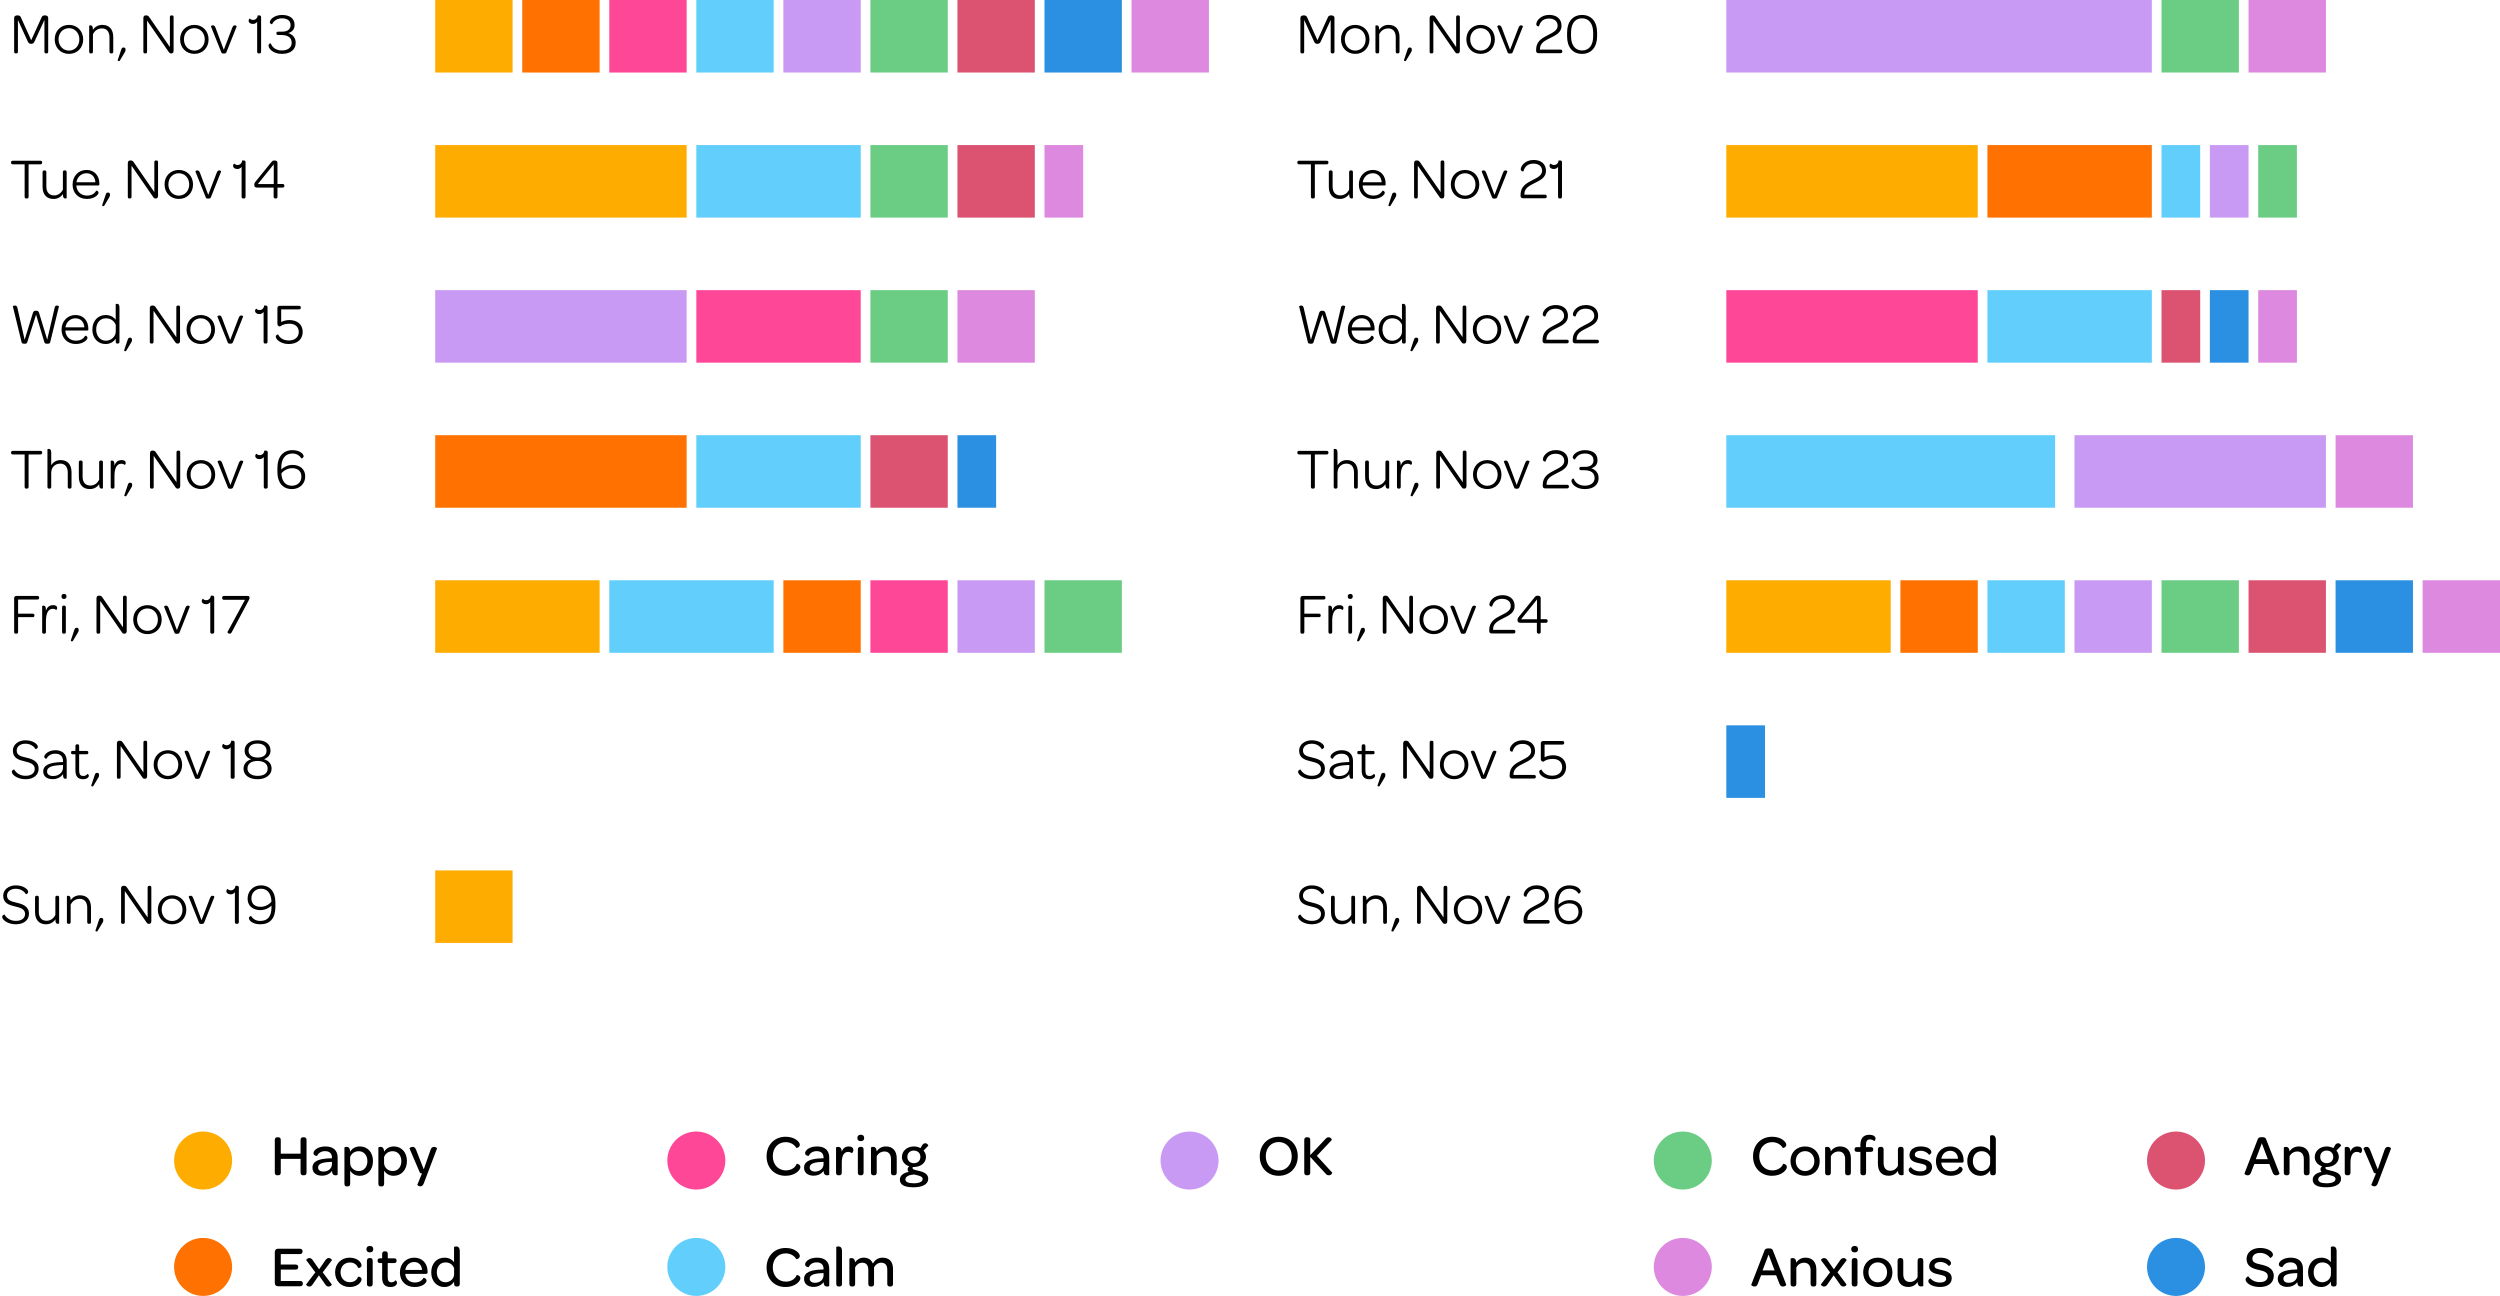 <?xml version="1.0" encoding="UTF-8"?>
<svg width="517px" height="268px" viewBox="0 0 517 268" version="1.1" xmlns="http://www.w3.org/2000/svg" xmlns:xlink="http://www.w3.org/1999/xlink">
    <title>moods-by-day</title>
    <g id="Educator-Insight-Dashboard---Updates" stroke="none" stroke-width="1" fill="none" fill-rule="evenodd">
        <g id="moods-by-day">
            <g id="Group">
                <rect id="Rectangle-3" fill="#FFAC00" x="90" y="0" width="16" height="15"></rect>
                <rect id="Rectangle-3" fill="#FF7100" x="108" y="0" width="16" height="15"></rect>
                <rect id="Rectangle-3" fill="#FF4798" x="126" y="0" width="16" height="15"></rect>
                <rect id="Rectangle-3" fill="#61CEFC" x="144" y="0" width="16" height="15"></rect>
                <rect id="Rectangle-3" fill="#C99AF3" x="162" y="0" width="16" height="15"></rect>
                <rect id="Rectangle-3" fill="#6BCD83" x="180" y="0" width="16" height="15"></rect>
                <rect id="Rectangle-3" fill="#DC5371" x="198" y="0" width="16" height="15"></rect>
                <rect id="Rectangle-3" fill="#2B90E2" x="216" y="0" width="16" height="15"></rect>
                <rect id="Rectangle-3" fill="#DD89E0" x="234" y="0" width="16" height="15"></rect>
                <rect id="Rectangle-3" fill="#FFAC00" x="90" y="30" width="52" height="15"></rect>
                <rect id="Rectangle-3" fill="#61CEFC" x="144" y="30" width="34" height="15"></rect>
                <rect id="Rectangle-3" fill="#6BCD83" x="180" y="30" width="16" height="15"></rect>
                <rect id="Rectangle-3" fill="#DC5371" x="198" y="30" width="16" height="15"></rect>
                <rect id="Rectangle-3" fill="#DD89E0" x="216" y="30" width="8" height="15"></rect>
                <rect id="Rectangle-3" fill="#FF4798" x="144" y="60" width="34" height="15"></rect>
                <rect id="Rectangle-3" fill="#C99AF3" x="90" y="60" width="52" height="15"></rect>
                <rect id="Rectangle-3" fill="#6BCD83" x="180" y="60" width="16" height="15"></rect>
                <rect id="Rectangle-3" fill="#DD89E0" x="198" y="60" width="16" height="15"></rect>
                <rect id="Rectangle-3" fill="#FF7100" x="90" y="90" width="52" height="15"></rect>
                <rect id="Rectangle-3" fill="#61CEFC" x="144" y="90" width="34" height="15"></rect>
                <rect id="Rectangle-3" fill="#DC5371" x="180" y="90" width="16" height="15"></rect>
                <rect id="Rectangle-3" fill="#2B90E2" x="198" y="90" width="8" height="15"></rect>
                <rect id="Rectangle-3" fill="#FFAC00" x="90" y="120" width="34" height="15"></rect>
                <rect id="Rectangle-3" fill="#FF7100" x="162" y="120" width="16" height="15"></rect>
                <rect id="Rectangle-3" fill="#FF4798" x="180" y="120" width="16" height="15"></rect>
                <rect id="Rectangle-3" fill="#61CEFC" x="126" y="120" width="34" height="15"></rect>
                <rect id="Rectangle-3" fill="#C99AF3" x="198" y="120" width="16" height="15"></rect>
                <rect id="Rectangle-3" fill="#6BCD83" x="216" y="120" width="16" height="15"></rect>
                <rect id="Rectangle-3" fill="#FFAC00" x="90" y="180" width="16" height="15"></rect>
                <rect id="Rectangle-3" fill="#C99AF3" x="357" y="0" width="88" height="15"></rect>
                <rect id="Rectangle-3" fill="#6BCD83" x="447" y="0" width="16" height="15"></rect>
                <rect id="Rectangle-3" fill="#DD89E0" x="465" y="0" width="16" height="15"></rect>
                <rect id="Rectangle-3" fill="#FFAC00" x="357" y="30" width="52" height="15"></rect>
                <rect id="Rectangle-3" fill="#FF7100" x="411" y="30" width="34" height="15"></rect>
                <rect id="Rectangle-3" fill="#61CEFC" x="447" y="30" width="8" height="15"></rect>
                <rect id="Rectangle-3" fill="#C99AF3" x="457" y="30" width="8" height="15"></rect>
                <rect id="Rectangle-3" fill="#6BCD83" x="467" y="30" width="8" height="15"></rect>
                <rect id="Rectangle-3" fill="#FF4798" x="357" y="60" width="52" height="15"></rect>
                <rect id="Rectangle-3" fill="#61CEFC" x="411" y="60" width="34" height="15"></rect>
                <rect id="Rectangle-3" fill="#DC5371" x="447" y="60" width="8" height="15"></rect>
                <rect id="Rectangle-3" fill="#2B90E2" x="457" y="60" width="8" height="15"></rect>
                <rect id="Rectangle-3" fill="#DD89E0" x="467" y="60" width="8" height="15"></rect>
                <rect id="Rectangle-3" fill="#61CEFC" x="357" y="90" width="68" height="15"></rect>
                <rect id="Rectangle-3" fill="#C99AF3" x="429" y="90" width="52" height="15"></rect>
                <rect id="Rectangle-3" fill="#DD89E0" x="483" y="90" width="16" height="15"></rect>
                <rect id="Rectangle-3" fill="#FFAC00" x="357" y="120" width="34" height="15"></rect>
                <rect id="Rectangle-3" fill="#FF7100" x="393" y="120" width="16" height="15"></rect>
                <rect id="Rectangle-3" fill="#61CEFC" x="411" y="120" width="16" height="15"></rect>
                <rect id="Rectangle-3" fill="#C99AF3" x="429" y="120" width="16" height="15"></rect>
                <rect id="Rectangle-3" fill="#6BCD83" x="447" y="120" width="16" height="15"></rect>
                <rect id="Rectangle-3" fill="#DC5371" x="465" y="120" width="16" height="15"></rect>
                <rect id="Rectangle-3" fill="#2B90E2" x="483" y="120" width="16" height="15"></rect>
                <rect id="Rectangle-3" fill="#DD89E0" x="501" y="120" width="16" height="15"></rect>
                <rect id="Rectangle-3" fill="#2B90E2" x="357" y="150" width="8" height="15"></rect>
                <path d="M3.368,11.048 C3.608,11.048 3.704,10.928 3.704,10.676 L3.704,4.124 L5.732,8.552 C5.876,8.876 6.032,9.068 6.44,9.068 C6.836,9.068 7.004,8.876 7.148,8.552 L9.188,4.124 L9.188,10.676 C9.188,10.928 9.296,11.048 9.524,11.048 L9.62,11.048 C9.86,11.048 9.968,10.928 9.968,10.676 L9.968,3.704 C9.968,3.404 9.728,3.188 9.38,3.188 L9.212,3.188 C8.792,3.188 8.684,3.38 8.504,3.8 L6.452,8.324 L4.412,3.8 C4.232,3.38 4.124,3.188 3.704,3.188 L3.512,3.188 C3.164,3.188 2.924,3.404 2.924,3.704 L2.924,10.676 C2.924,10.928 3.02,11.048 3.248,11.048 L3.368,11.048 Z M14.264,11.144 C15.968,11.144 17.204,9.884 17.204,8.156 C17.204,6.416 15.968,5.144 14.264,5.144 C12.548,5.144 11.312,6.404 11.312,8.132 C11.312,9.872 12.548,11.144 14.264,11.144 Z M14.264,10.46 C13.028,10.46 12.104,9.464 12.104,8.132 C12.104,6.8 13.028,5.828 14.264,5.828 C15.5,5.828 16.412,6.824 16.412,8.156 C16.412,9.488 15.488,10.46 14.264,10.46 Z M18.872,11.048 C19.076,11.048 19.22,10.964 19.22,10.676 L19.22,7.088 C19.556,6.368 20.216,5.876 21.104,5.876 C22.076,5.876 22.64,6.572 22.64,7.712 L22.64,10.676 C22.64,10.964 22.784,11.048 22.988,11.048 L23.072,11.048 C23.276,11.048 23.42,10.964 23.42,10.676 L23.42,7.664 C23.42,6.152 22.664,5.144 21.152,5.144 C20.264,5.144 19.604,5.576 19.208,6.188 L19.208,5.996 C19.208,5.372 18.968,5.24 18.704,5.24 C18.56,5.24 18.44,5.3 18.44,5.324 L18.44,10.676 C18.44,10.964 18.584,11.048 18.788,11.048 L18.872,11.048 Z M24.752,12.572 L25.772,10.868 C25.952,10.592 25.964,10.424 25.964,10.292 L25.964,10.244 C25.964,9.968 25.796,9.824 25.604,9.824 L25.544,9.824 C25.244,9.824 25.184,9.968 25.076,10.244 L24.356,12.392 C24.26,12.644 24.68,12.704 24.752,12.572 Z M30.08,11.048 C30.32,11.048 30.416,10.928 30.416,10.676 L30.416,4.268 L34.892,10.736 C35.048,10.952 35.12,11.048 35.42,11.048 L35.48,11.048 C35.744,11.048 35.9,10.82 35.9,10.496 L35.9,3.56 C35.9,3.308 35.804,3.188 35.576,3.188 L35.468,3.188 C35.228,3.188 35.132,3.308 35.132,3.56 L35.132,9.728 L30.92,3.62 C30.728,3.344 30.596,3.188 30.296,3.188 L30.092,3.188 C29.804,3.188 29.648,3.44 29.648,3.74 L29.648,10.676 C29.648,10.928 29.744,11.048 29.972,11.048 L30.08,11.048 Z M40.196,11.144 C41.9,11.144 43.136,9.884 43.136,8.156 C43.136,6.416 41.9,5.144 40.196,5.144 C38.48,5.144 37.244,6.404 37.244,8.132 C37.244,9.872 38.48,11.144 40.196,11.144 Z M40.196,10.46 C38.96,10.46 38.036,9.464 38.036,8.132 C38.036,6.8 38.96,5.828 40.196,5.828 C41.432,5.828 42.344,6.824 42.344,8.156 C42.344,9.488 41.42,10.46 40.196,10.46 Z M46.28,11.072 C46.676,11.072 46.76,10.964 46.844,10.76 L48.944,5.468 C48.956,5.432 48.836,5.24 48.56,5.24 C48.32,5.24 48.176,5.348 47.996,5.816 L46.28,10.304 L44.6,5.816 C44.42,5.348 44.288,5.24 44.012,5.24 C43.736,5.24 43.616,5.42 43.628,5.468 L45.752,10.784 C45.836,10.988 45.872,11.072 46.28,11.072 Z M53.636,11.048 C53.876,11.048 53.996,10.928 53.996,10.676 L53.996,3.56 C53.996,3.32 53.876,3.188 53.636,3.188 L53.288,3.188 C53.264,3.704 52.868,4.124 52.352,4.124 C52.04,4.124 51.824,4.004 51.668,3.824 C51.656,3.812 51.416,3.992 51.416,4.268 C51.416,4.676 51.776,4.952 52.292,4.952 C52.664,4.952 52.988,4.784 53.18,4.508 L53.18,10.676 C53.18,10.928 53.3,11.048 53.528,11.048 L53.636,11.048 Z M58.292,11.144 C60.068,11.144 61.148,10.268 61.148,8.852 C61.148,7.88 60.608,7.172 59.624,6.836 C60.488,6.584 60.92,6.02 60.92,5.156 C60.92,3.848 59.948,3.092 58.304,3.092 C56.78,3.092 55.796,4.028 55.796,4.568 C55.796,4.916 56.24,5.06 56.264,5.012 C56.612,4.292 57.32,3.788 58.304,3.788 C59.42,3.788 60.092,4.304 60.092,5.168 C60.092,6.032 59.504,6.548 58.364,6.548 L57.536,6.548 C57.296,6.548 57.164,6.632 57.164,6.872 L57.164,6.92 C57.164,7.1 57.26,7.244 57.56,7.244 L58.232,7.244 C59.588,7.244 60.32,7.808 60.32,8.864 C60.32,9.824 59.528,10.436 58.304,10.436 C57.212,10.436 56.336,9.92 56,8.972 C55.988,8.924 55.532,9.008 55.532,9.44 C55.532,10.028 56.432,11.144 58.292,11.144 Z" id="Mon,Nov13" fill="#000000" fill-rule="nonzero"></path>
                <path d="M5.552,41.048 C5.792,41.048 5.912,40.928 5.912,40.676 L5.912,33.98 L8.348,33.98 C8.588,33.98 8.72,33.86 8.72,33.644 L8.72,33.584 C8.72,33.356 8.588,33.236 8.348,33.236 L2.66,33.236 C2.42,33.236 2.288,33.356 2.288,33.584 L2.288,33.644 C2.288,33.86 2.42,33.98 2.66,33.98 L5.096,33.98 L5.096,40.676 C5.096,40.928 5.216,41.048 5.444,41.048 L5.552,41.048 Z M11.072,41.144 C11.948,41.144 12.608,40.724 13.016,40.112 L13.016,40.292 C13.016,40.916 13.256,41.048 13.52,41.048 C13.664,41.048 13.784,40.988 13.784,40.964 L13.784,35.612 C13.784,35.324 13.64,35.24 13.436,35.24 L13.352,35.24 C13.148,35.24 13.004,35.324 13.004,35.612 L13.004,39.2 C12.668,39.92 12.008,40.412 11.18,40.412 C10.16,40.412 9.584,39.728 9.584,38.576 L9.584,35.612 C9.584,35.324 9.44,35.24 9.236,35.24 L9.152,35.24 C8.948,35.24 8.804,35.324 8.804,35.612 L8.804,38.624 C8.804,40.136 9.56,41.144 11.072,41.144 Z M17.96,41.144 C19.508,41.144 20.372,40.268 20.372,39.872 C20.372,39.5 19.94,39.392 19.916,39.428 C19.58,39.968 19.076,40.448 17.96,40.448 C16.736,40.448 15.848,39.584 15.788,38.36 L20.228,38.36 C20.468,38.36 20.552,38.312 20.552,38.096 L20.552,38.024 C20.552,36.284 19.496,35.144 17.888,35.144 C16.232,35.144 15.008,36.428 15.008,38.168 C15.008,39.92 16.22,41.144 17.96,41.144 Z M19.724,37.688 L15.812,37.688 C15.98,36.596 16.808,35.828 17.888,35.828 C18.956,35.828 19.652,36.56 19.724,37.688 Z M21.536,42.572 L22.556,40.868 C22.736,40.592 22.748,40.424 22.748,40.292 L22.748,40.244 C22.748,39.968 22.58,39.824 22.388,39.824 L22.328,39.824 C22.028,39.824 21.968,39.968 21.86,40.244 L21.14,42.392 C21.044,42.644 21.464,42.704 21.536,42.572 Z M26.864,41.048 C27.104,41.048 27.2,40.928 27.2,40.676 L27.2,34.268 L31.676,40.736 C31.832,40.952 31.904,41.048 32.204,41.048 L32.264,41.048 C32.528,41.048 32.684,40.82 32.684,40.496 L32.684,33.56 C32.684,33.308 32.588,33.188 32.36,33.188 L32.252,33.188 C32.012,33.188 31.916,33.308 31.916,33.56 L31.916,39.728 L27.704,33.62 C27.512,33.344 27.38,33.188 27.08,33.188 L26.876,33.188 C26.588,33.188 26.432,33.44 26.432,33.74 L26.432,40.676 C26.432,40.928 26.528,41.048 26.756,41.048 L26.864,41.048 Z M36.98,41.144 C38.684,41.144 39.92,39.884 39.92,38.156 C39.92,36.416 38.684,35.144 36.98,35.144 C35.264,35.144 34.028,36.404 34.028,38.132 C34.028,39.872 35.264,41.144 36.98,41.144 Z M36.98,40.46 C35.744,40.46 34.82,39.464 34.82,38.132 C34.82,36.8 35.744,35.828 36.98,35.828 C38.216,35.828 39.128,36.824 39.128,38.156 C39.128,39.488 38.204,40.46 36.98,40.46 Z M43.064,41.072 C43.46,41.072 43.544,40.964 43.628,40.76 L45.728,35.468 C45.74,35.432 45.62,35.24 45.344,35.24 C45.104,35.24 44.96,35.348 44.78,35.816 L43.064,40.304 L41.384,35.816 C41.204,35.348 41.072,35.24 40.796,35.24 C40.52,35.24 40.4,35.42 40.412,35.468 L42.536,40.784 C42.62,40.988 42.656,41.072 43.064,41.072 Z M50.42,41.048 C50.66,41.048 50.78,40.928 50.78,40.676 L50.78,33.56 C50.78,33.32 50.66,33.188 50.42,33.188 L50.072,33.188 C50.048,33.704 49.652,34.124 49.136,34.124 C48.824,34.124 48.608,34.004 48.452,33.824 C48.44,33.812 48.2,33.992 48.2,34.268 C48.2,34.676 48.56,34.952 49.076,34.952 C49.448,34.952 49.772,34.784 49.964,34.508 L49.964,40.676 C49.964,40.928 50.084,41.048 50.312,41.048 L50.42,41.048 Z M57.032,41.048 C57.272,41.048 57.38,40.928 57.38,40.676 L57.38,38.792 L58.436,38.792 C58.676,38.792 58.808,38.672 58.808,38.456 L58.808,38.396 C58.808,38.168 58.676,38.048 58.436,38.048 L57.38,38.048 L57.38,33.716 C57.38,33.368 57.224,33.188 56.744,33.188 C56.384,33.188 56.288,33.308 56.012,33.656 L52.928,37.46 C52.712,37.724 52.592,37.892 52.592,38.12 L52.592,38.36 C52.592,38.6 52.808,38.792 53.168,38.792 L56.588,38.792 L56.588,40.676 C56.588,40.868 56.732,41.048 56.924,41.048 L57.032,41.048 Z M56.612,38.06 L53.324,38.06 L56.612,33.98 L56.612,38.06 Z" id="Tue,Nov14" fill="#000000" fill-rule="nonzero"></path>
                <path d="M9.752,71.084 C10.196,71.084 10.34,71 10.388,70.748 L12.188,63.368 C12.2,63.32 12.02,63.188 11.744,63.188 C11.468,63.188 11.372,63.344 11.288,63.692 L9.764,70.244 L8.084,64.712 C7.976,64.412 7.868,64.256 7.448,64.256 C7.028,64.256 6.896,64.424 6.8,64.712 L5.096,70.268 L3.608,63.692 C3.524,63.344 3.38,63.188 3.104,63.188 C2.828,63.188 2.648,63.32 2.66,63.368 L4.46,70.748 C4.508,71 4.652,71.084 5.096,71.084 C5.492,71.084 5.576,70.976 5.648,70.736 L7.46,65.06 L9.164,70.736 C9.236,70.976 9.356,71.084 9.752,71.084 Z M15.68,71.144 C17.228,71.144 18.092,70.268 18.092,69.872 C18.092,69.5 17.66,69.392 17.636,69.428 C17.3,69.968 16.796,70.448 15.68,70.448 C14.456,70.448 13.568,69.584 13.508,68.36 L17.948,68.36 C18.188,68.36 18.272,68.312 18.272,68.096 L18.272,68.024 C18.272,66.284 17.216,65.144 15.608,65.144 C13.952,65.144 12.728,66.428 12.728,68.168 C12.728,69.92 13.94,71.144 15.68,71.144 Z M17.444,67.688 L13.532,67.688 C13.7,66.596 14.528,65.828 15.608,65.828 C16.676,65.828 17.372,66.56 17.444,67.688 Z M21.8,71.144 C22.748,71.144 23.42,70.748 23.936,70.052 L23.936,70.676 C23.936,70.964 24.068,71.048 24.272,71.048 L24.356,71.048 C24.56,71.048 24.704,70.964 24.704,70.676 L24.704,63.584 C24.704,62.96 24.452,62.828 24.188,62.828 C24.044,62.828 23.924,62.888 23.924,62.912 L23.924,66.152 C23.588,65.624 22.856,65.144 21.848,65.144 C20.264,65.144 19.1,66.356 19.1,68.156 C19.1,69.968 20.288,71.144 21.8,71.144 Z M21.884,70.46 C20.732,70.46 19.892,69.488 19.892,68.144 C19.892,66.764 20.696,65.828 21.908,65.828 C22.916,65.828 23.576,66.344 23.936,67.172 L23.936,68.624 C23.888,69.68 22.928,70.46 21.884,70.46 Z M26.084,72.572 L27.104,70.868 C27.284,70.592 27.296,70.424 27.296,70.292 L27.296,70.244 C27.296,69.968 27.128,69.824 26.936,69.824 L26.876,69.824 C26.576,69.824 26.516,69.968 26.408,70.244 L25.688,72.392 C25.592,72.644 26.012,72.704 26.084,72.572 Z M31.412,71.048 C31.652,71.048 31.748,70.928 31.748,70.676 L31.748,64.268 L36.224,70.736 C36.38,70.952 36.452,71.048 36.752,71.048 L36.812,71.048 C37.076,71.048 37.232,70.82 37.232,70.496 L37.232,63.56 C37.232,63.308 37.136,63.188 36.908,63.188 L36.8,63.188 C36.56,63.188 36.464,63.308 36.464,63.56 L36.464,69.728 L32.252,63.62 C32.06,63.344 31.928,63.188 31.628,63.188 L31.424,63.188 C31.136,63.188 30.98,63.44 30.98,63.74 L30.98,70.676 C30.98,70.928 31.076,71.048 31.304,71.048 L31.412,71.048 Z M41.528,71.144 C43.232,71.144 44.468,69.884 44.468,68.156 C44.468,66.416 43.232,65.144 41.528,65.144 C39.812,65.144 38.576,66.404 38.576,68.132 C38.576,69.872 39.812,71.144 41.528,71.144 Z M41.528,70.46 C40.292,70.46 39.368,69.464 39.368,68.132 C39.368,66.8 40.292,65.828 41.528,65.828 C42.764,65.828 43.676,66.824 43.676,68.156 C43.676,69.488 42.752,70.46 41.528,70.46 Z M47.612,71.072 C48.008,71.072 48.092,70.964 48.176,70.76 L50.276,65.468 C50.288,65.432 50.168,65.24 49.892,65.24 C49.652,65.24 49.508,65.348 49.328,65.816 L47.612,70.304 L45.932,65.816 C45.752,65.348 45.62,65.24 45.344,65.24 C45.068,65.24 44.948,65.42 44.96,65.468 L47.084,70.784 C47.168,70.988 47.204,71.072 47.612,71.072 Z M54.968,71.048 C55.208,71.048 55.328,70.928 55.328,70.676 L55.328,63.56 C55.328,63.32 55.208,63.188 54.968,63.188 L54.62,63.188 C54.596,63.704 54.2,64.124 53.684,64.124 C53.372,64.124 53.156,64.004 53,63.824 C52.988,63.812 52.748,63.992 52.748,64.268 C52.748,64.676 53.108,64.952 53.624,64.952 C53.996,64.952 54.32,64.784 54.512,64.508 L54.512,70.676 C54.512,70.928 54.632,71.048 54.86,71.048 L54.968,71.048 Z M59.696,71.144 C61.484,71.144 62.6,70.172 62.6,68.624 C62.6,67.148 61.508,66.188 59.876,66.188 C59.192,66.188 58.628,66.356 58.148,66.596 L58.148,63.98 L61.832,63.98 C62.072,63.98 62.204,63.86 62.204,63.644 L62.204,63.584 C62.204,63.356 62.072,63.236 61.832,63.236 L57.824,63.236 C57.572,63.236 57.368,63.44 57.368,63.692 L57.368,66.956 C57.368,67.268 57.512,67.472 57.884,67.52 C58.364,67.172 58.964,66.944 59.864,66.944 C61.04,66.944 61.784,67.604 61.784,68.66 C61.784,69.728 60.968,70.412 59.72,70.412 C58.64,70.412 57.884,69.92 57.512,69.164 C57.488,69.116 57.032,69.26 57.032,69.608 C57.032,70.232 58.112,71.144 59.696,71.144 Z" id="Wed,Nov15" fill="#000000" fill-rule="nonzero"></path>
                <path d="M5.552,101.048 C5.792,101.048 5.912,100.928 5.912,100.676 L5.912,93.98 L8.348,93.98 C8.588,93.98 8.72,93.86 8.72,93.644 L8.72,93.584 C8.72,93.356 8.588,93.236 8.348,93.236 L2.66,93.236 C2.42,93.236 2.288,93.356 2.288,93.584 L2.288,93.644 C2.288,93.86 2.42,93.98 2.66,93.98 L5.096,93.98 L5.096,100.676 C5.096,100.928 5.216,101.048 5.444,101.048 L5.552,101.048 Z M10.244,101.048 C10.448,101.048 10.592,100.964 10.592,100.676 L10.592,97.832 C10.592,96.644 11.348,95.876 12.476,95.876 C13.436,95.876 14.012,96.56 14.012,97.712 L14.012,100.676 C14.012,100.964 14.156,101.048 14.36,101.048 L14.444,101.048 C14.648,101.048 14.792,100.964 14.792,100.676 L14.792,97.664 C14.792,96.152 14.036,95.144 12.524,95.144 C11.624,95.144 10.988,95.588 10.592,96.2 L10.592,93.584 C10.592,92.96 10.34,92.828 10.076,92.828 C9.932,92.828 9.812,92.888 9.812,92.912 L9.812,100.676 C9.812,100.964 9.956,101.048 10.16,101.048 L10.244,101.048 Z M18.572,101.144 C19.448,101.144 20.108,100.724 20.516,100.112 L20.516,100.292 C20.516,100.916 20.756,101.048 21.02,101.048 C21.164,101.048 21.284,100.988 21.284,100.964 L21.284,95.612 C21.284,95.324 21.14,95.24 20.936,95.24 L20.852,95.24 C20.648,95.24 20.504,95.324 20.504,95.612 L20.504,99.2 C20.168,99.92 19.508,100.412 18.68,100.412 C17.66,100.412 17.084,99.728 17.084,98.576 L17.084,95.612 C17.084,95.324 16.94,95.24 16.736,95.24 L16.652,95.24 C16.448,95.24 16.304,95.324 16.304,95.612 L16.304,98.624 C16.304,100.136 17.06,101.144 18.572,101.144 Z M23.324,101.048 C23.528,101.048 23.672,100.964 23.672,100.676 L23.672,98.432 C23.672,96.968 24.068,95.9 25.088,95.9 C25.412,95.9 25.616,95.996 25.784,96.14 C25.808,96.164 26,96.02 26,95.732 C26,95.36 25.7,95.144 25.172,95.144 C24.404,95.144 23.9,95.552 23.66,96.332 L23.66,95.996 C23.66,95.372 23.42,95.24 23.156,95.24 C23.012,95.24 22.892,95.3 22.892,95.324 L22.892,100.676 C22.892,100.964 23.036,101.048 23.24,101.048 L23.324,101.048 Z M26.12,102.572 L27.14,100.868 C27.32,100.592 27.332,100.424 27.332,100.292 L27.332,100.244 C27.332,99.968 27.164,99.824 26.972,99.824 L26.912,99.824 C26.612,99.824 26.552,99.968 26.444,100.244 L25.724,102.392 C25.628,102.644 26.048,102.704 26.12,102.572 Z M31.448,101.048 C31.688,101.048 31.784,100.928 31.784,100.676 L31.784,94.268 L36.26,100.736 C36.416,100.952 36.488,101.048 36.788,101.048 L36.848,101.048 C37.112,101.048 37.268,100.82 37.268,100.496 L37.268,93.56 C37.268,93.308 37.172,93.188 36.944,93.188 L36.836,93.188 C36.596,93.188 36.5,93.308 36.5,93.56 L36.5,99.728 L32.288,93.62 C32.096,93.344 31.964,93.188 31.664,93.188 L31.46,93.188 C31.172,93.188 31.016,93.44 31.016,93.74 L31.016,100.676 C31.016,100.928 31.112,101.048 31.34,101.048 L31.448,101.048 Z M41.564,101.144 C43.268,101.144 44.504,99.884 44.504,98.156 C44.504,96.416 43.268,95.144 41.564,95.144 C39.848,95.144 38.612,96.404 38.612,98.132 C38.612,99.872 39.848,101.144 41.564,101.144 Z M41.564,100.46 C40.328,100.46 39.404,99.464 39.404,98.132 C39.404,96.8 40.328,95.828 41.564,95.828 C42.8,95.828 43.712,96.824 43.712,98.156 C43.712,99.488 42.788,100.46 41.564,100.46 Z M47.648,101.072 C48.044,101.072 48.128,100.964 48.212,100.76 L50.312,95.468 C50.324,95.432 50.204,95.24 49.928,95.24 C49.688,95.24 49.544,95.348 49.364,95.816 L47.648,100.304 L45.968,95.816 C45.788,95.348 45.656,95.24 45.38,95.24 C45.104,95.24 44.984,95.42 44.996,95.468 L47.12,100.784 C47.204,100.988 47.24,101.072 47.648,101.072 Z M55.004,101.048 C55.244,101.048 55.364,100.928 55.364,100.676 L55.364,93.56 C55.364,93.32 55.244,93.188 55.004,93.188 L54.656,93.188 C54.632,93.704 54.236,94.124 53.72,94.124 C53.408,94.124 53.192,94.004 53.036,93.824 C53.024,93.812 52.784,93.992 52.784,94.268 C52.784,94.676 53.144,94.952 53.66,94.952 C54.032,94.952 54.356,94.784 54.548,94.508 L54.548,100.676 C54.548,100.928 54.668,101.048 54.896,101.048 L55.004,101.048 Z M60.392,101.144 C61.964,101.144 63.116,100.04 63.116,98.552 L63.116,98.492 C63.116,97.064 62.072,96.14 60.464,96.14 C59.564,96.14 58.7,96.572 58.172,97.076 L58.172,96.68 C58.172,94.832 59.036,93.788 60.452,93.788 C61.352,93.788 61.94,94.196 62.348,94.808 C62.372,94.844 62.792,94.652 62.792,94.364 C62.792,93.884 62.012,93.092 60.452,93.092 C58.568,93.092 57.368,94.46 57.368,96.728 L57.368,97.604 C57.368,99.704 58.388,101.144 60.392,101.144 Z M60.344,100.448 C59.012,100.448 58.268,99.488 58.184,97.904 C58.652,97.304 59.516,96.824 60.392,96.824 C61.64,96.824 62.324,97.448 62.324,98.552 L62.324,98.624 C62.324,99.704 61.508,100.448 60.344,100.448 Z" id="Thur,Nov16" fill="#000000" fill-rule="nonzero"></path>
                <path d="M3.38,131.048 C3.62,131.048 3.74,130.928 3.74,130.676 L3.74,127.628 L6.752,127.628 C6.992,127.628 7.124,127.52 7.124,127.292 L7.124,127.244 C7.124,127.028 6.992,126.908 6.752,126.908 L3.74,126.908 L3.74,123.98 L7.724,123.98 C7.964,123.98 8.096,123.872 8.096,123.644 L8.096,123.572 C8.096,123.356 7.964,123.236 7.724,123.236 L3.38,123.236 C3.128,123.236 2.924,123.44 2.924,123.692 L2.924,130.676 C2.924,130.928 3.044,131.048 3.272,131.048 L3.38,131.048 Z M9.152,131.048 C9.356,131.048 9.5,130.964 9.5,130.676 L9.5,128.432 C9.5,126.968 9.896,125.9 10.916,125.9 C11.24,125.9 11.444,125.996 11.612,126.14 C11.636,126.164 11.828,126.02 11.828,125.732 C11.828,125.36 11.528,125.144 11,125.144 C10.232,125.144 9.728,125.552 9.488,126.332 L9.488,125.996 C9.488,125.372 9.248,125.24 8.984,125.24 C8.84,125.24 8.72,125.3 8.72,125.324 L8.72,130.676 C8.72,130.964 8.864,131.048 9.068,131.048 L9.152,131.048 Z M13.22,123.86 C13.568,123.86 13.748,123.692 13.748,123.344 C13.748,122.996 13.58,122.828 13.244,122.828 C12.896,122.828 12.716,122.996 12.716,123.344 C12.716,123.68 12.896,123.86 13.22,123.86 Z M13.268,131.048 C13.472,131.048 13.616,130.964 13.616,130.676 L13.616,125.612 C13.616,125.324 13.472,125.24 13.268,125.24 L13.184,125.24 C12.98,125.24 12.836,125.324 12.836,125.612 L12.836,130.676 C12.836,130.964 12.98,131.048 13.184,131.048 L13.268,131.048 Z M15.056,132.572 L16.076,130.868 C16.256,130.592 16.268,130.424 16.268,130.292 L16.268,130.244 C16.268,129.968 16.1,129.824 15.908,129.824 L15.848,129.824 C15.548,129.824 15.488,129.968 15.38,130.244 L14.66,132.392 C14.564,132.644 14.984,132.704 15.056,132.572 Z M20.384,131.048 C20.624,131.048 20.72,130.928 20.72,130.676 L20.72,124.268 L25.196,130.736 C25.352,130.952 25.424,131.048 25.724,131.048 L25.784,131.048 C26.048,131.048 26.204,130.82 26.204,130.496 L26.204,123.56 C26.204,123.308 26.108,123.188 25.88,123.188 L25.772,123.188 C25.532,123.188 25.436,123.308 25.436,123.56 L25.436,129.728 L21.224,123.62 C21.032,123.344 20.9,123.188 20.6,123.188 L20.396,123.188 C20.108,123.188 19.952,123.44 19.952,123.74 L19.952,130.676 C19.952,130.928 20.048,131.048 20.276,131.048 L20.384,131.048 Z M30.5,131.144 C32.204,131.144 33.44,129.884 33.44,128.156 C33.44,126.416 32.204,125.144 30.5,125.144 C28.784,125.144 27.548,126.404 27.548,128.132 C27.548,129.872 28.784,131.144 30.5,131.144 Z M30.5,130.46 C29.264,130.46 28.34,129.464 28.34,128.132 C28.34,126.8 29.264,125.828 30.5,125.828 C31.736,125.828 32.648,126.824 32.648,128.156 C32.648,129.488 31.724,130.46 30.5,130.46 Z M36.584,131.072 C36.98,131.072 37.064,130.964 37.148,130.76 L39.248,125.468 C39.26,125.432 39.14,125.24 38.864,125.24 C38.624,125.24 38.48,125.348 38.3,125.816 L36.584,130.304 L34.904,125.816 C34.724,125.348 34.592,125.24 34.316,125.24 C34.04,125.24 33.92,125.42 33.932,125.468 L36.056,130.784 C36.14,130.988 36.176,131.072 36.584,131.072 Z M43.94,131.048 C44.18,131.048 44.3,130.928 44.3,130.676 L44.3,123.56 C44.3,123.32 44.18,123.188 43.94,123.188 L43.592,123.188 C43.568,123.704 43.172,124.124 42.656,124.124 C42.344,124.124 42.128,124.004 41.972,123.824 C41.96,123.812 41.72,123.992 41.72,124.268 C41.72,124.676 42.08,124.952 42.596,124.952 C42.968,124.952 43.292,124.784 43.484,124.508 L43.484,130.676 C43.484,130.928 43.604,131.048 43.832,131.048 L43.94,131.048 Z M47.48,131.048 C47.636,131.048 47.792,130.988 47.912,130.76 L51.392,124.232 C51.536,123.956 51.608,123.788 51.608,123.668 L51.608,123.596 C51.608,123.392 51.512,123.236 51.14,123.236 L46.316,123.236 C46.076,123.236 45.944,123.392 45.944,123.62 L45.944,123.68 C45.944,123.896 46.076,124.04 46.316,124.04 L50.66,124.04 L47.036,130.712 C47,130.772 47.204,131.048 47.48,131.048 Z" id="Fri,Nov17" fill="#000000" fill-rule="nonzero"></path>
                <path d="M5.288,161.144 C6.92,161.144 7.988,160.28 7.988,158.96 C7.988,157.424 6.68,156.968 5.444,156.68 C4.268,156.404 3.452,156.2 3.452,155.204 C3.452,154.364 4.196,153.8 5.276,153.8 C6.236,153.8 6.992,154.292 7.352,154.928 C7.376,154.964 7.832,154.784 7.832,154.436 C7.832,153.932 6.872,153.092 5.264,153.092 C3.776,153.092 2.66,154.004 2.66,155.228 C2.66,156.776 3.872,157.16 5.048,157.436 C6.164,157.7 7.184,157.976 7.184,158.996 C7.184,159.896 6.476,160.436 5.276,160.436 C4.124,160.436 3.344,159.848 2.924,159.128 C2.9,159.092 2.444,159.272 2.444,159.62 C2.444,160.184 3.56,161.144 5.288,161.144 Z M10.904,161.132 C11.816,161.132 12.584,160.736 13.04,160.076 L13.04,160.292 C13.04,160.916 13.268,161.048 13.532,161.048 C13.676,161.048 13.796,160.988 13.796,160.964 L13.796,157.364 C13.796,155.984 12.932,155.144 11.48,155.144 C9.968,155.144 9.152,156.056 9.152,156.464 C9.152,156.884 9.596,156.932 9.596,156.92 C9.908,156.332 10.496,155.864 11.42,155.864 C12.452,155.864 13.028,156.404 13.028,157.388 L13.028,157.592 L12.908,157.592 C10.268,157.652 8.936,158.204 8.936,159.536 C8.936,160.496 9.656,161.132 10.904,161.132 Z M10.976,160.484 C10.196,160.484 9.728,160.112 9.728,159.536 C9.728,158.636 10.736,158.288 12.692,158.216 L13.028,158.204 L13.028,158.732 C13.028,159.752 12.152,160.484 10.976,160.484 Z M17.192,161.144 C17.948,161.144 18.368,160.76 18.368,160.436 C18.368,160.136 18.128,160.028 18.104,160.052 C17.9,160.304 17.612,160.472 17.216,160.472 C16.58,160.472 16.364,160.076 16.364,159.236 L16.364,155.984 L17.888,155.984 C18.176,155.984 18.26,155.876 18.26,155.672 L18.26,155.6 C18.26,155.396 18.176,155.288 17.888,155.288 L16.364,155.288 L16.364,154.292 C16.364,154.004 16.232,153.92 16.028,153.92 L15.944,153.92 C15.74,153.92 15.596,154.004 15.596,154.292 L15.596,155.288 L15.068,155.288 C14.78,155.288 14.696,155.396 14.696,155.6 L14.696,155.672 C14.696,155.876 14.78,155.984 15.068,155.984 L15.596,155.984 L15.596,159.32 C15.596,160.508 16.076,161.144 17.192,161.144 Z M19.28,162.572 L20.3,160.868 C20.48,160.592 20.492,160.424 20.492,160.292 L20.492,160.244 C20.492,159.968 20.324,159.824 20.132,159.824 L20.072,159.824 C19.772,159.824 19.712,159.968 19.604,160.244 L18.884,162.392 C18.788,162.644 19.208,162.704 19.28,162.572 Z M24.608,161.048 C24.848,161.048 24.944,160.928 24.944,160.676 L24.944,154.268 L29.42,160.736 C29.576,160.952 29.648,161.048 29.948,161.048 L30.008,161.048 C30.272,161.048 30.428,160.82 30.428,160.496 L30.428,153.56 C30.428,153.308 30.332,153.188 30.104,153.188 L29.996,153.188 C29.756,153.188 29.66,153.308 29.66,153.56 L29.66,159.728 L25.448,153.62 C25.256,153.344 25.124,153.188 24.824,153.188 L24.62,153.188 C24.332,153.188 24.176,153.44 24.176,153.74 L24.176,160.676 C24.176,160.928 24.272,161.048 24.5,161.048 L24.608,161.048 Z M34.724,161.144 C36.428,161.144 37.664,159.884 37.664,158.156 C37.664,156.416 36.428,155.144 34.724,155.144 C33.008,155.144 31.772,156.404 31.772,158.132 C31.772,159.872 33.008,161.144 34.724,161.144 Z M34.724,160.46 C33.488,160.46 32.564,159.464 32.564,158.132 C32.564,156.8 33.488,155.828 34.724,155.828 C35.96,155.828 36.872,156.824 36.872,158.156 C36.872,159.488 35.948,160.46 34.724,160.46 Z M40.808,161.072 C41.204,161.072 41.288,160.964 41.372,160.76 L43.472,155.468 C43.484,155.432 43.364,155.24 43.088,155.24 C42.848,155.24 42.704,155.348 42.524,155.816 L40.808,160.304 L39.128,155.816 C38.948,155.348 38.816,155.24 38.54,155.24 C38.264,155.24 38.144,155.42 38.156,155.468 L40.28,160.784 C40.364,160.988 40.4,161.072 40.808,161.072 Z M48.164,161.048 C48.404,161.048 48.524,160.928 48.524,160.676 L48.524,153.56 C48.524,153.32 48.404,153.188 48.164,153.188 L47.816,153.188 C47.792,153.704 47.396,154.124 46.88,154.124 C46.568,154.124 46.352,154.004 46.196,153.824 C46.184,153.812 45.944,153.992 45.944,154.268 C45.944,154.676 46.304,154.952 46.82,154.952 C47.192,154.952 47.516,154.784 47.708,154.508 L47.708,160.676 C47.708,160.928 47.828,161.048 48.056,161.048 L48.164,161.048 Z M53.264,161.144 C54.992,161.144 56.168,160.22 56.168,158.96 C56.168,158.048 55.64,157.316 54.584,156.992 C55.484,156.692 55.94,156.032 55.94,155.204 C55.94,153.92 54.944,153.092 53.276,153.092 C51.644,153.092 50.588,153.968 50.588,155.228 C50.588,156.068 51.02,156.704 51.944,157.004 C50.912,157.34 50.36,158.072 50.36,158.972 C50.36,160.268 51.476,161.144 53.264,161.144 Z M53.276,156.656 C52.088,156.656 51.404,156.092 51.404,155.252 C51.404,154.34 52.016,153.776 53.264,153.776 C54.464,153.776 55.124,154.376 55.124,155.252 C55.124,156.128 54.476,156.656 53.276,156.656 Z M53.276,160.448 C51.944,160.448 51.176,159.812 51.176,158.924 C51.176,157.976 51.92,157.364 53.264,157.364 C54.584,157.364 55.352,157.988 55.352,158.924 C55.352,159.872 54.656,160.448 53.276,160.448 Z" id="Sat,Nov18" fill="#000000" fill-rule="nonzero"></path>
                <path d="M3.288,191.144 C4.92,191.144 5.988,190.28 5.988,188.96 C5.988,187.424 4.68,186.968 3.444,186.68 C2.268,186.404 1.452,186.2 1.452,185.204 C1.452,184.364 2.196,183.8 3.276,183.8 C4.236,183.8 4.992,184.292 5.352,184.928 C5.376,184.964 5.832,184.784 5.832,184.436 C5.832,183.932 4.872,183.092 3.264,183.092 C1.776,183.092 0.66,184.004 0.66,185.228 C0.66,186.776 1.872,187.16 3.048,187.436 C4.164,187.7 5.184,187.976 5.184,188.996 C5.184,189.896 4.476,190.436 3.276,190.436 C2.124,190.436 1.344,189.848 0.924,189.128 C0.9,189.092 0.444,189.272 0.444,189.62 C0.444,190.184 1.56,191.144 3.288,191.144 Z M9.516,191.144 C10.392,191.144 11.052,190.724 11.46,190.112 L11.46,190.292 C11.46,190.916 11.7,191.048 11.964,191.048 C12.108,191.048 12.228,190.988 12.228,190.964 L12.228,185.612 C12.228,185.324 12.084,185.24 11.88,185.24 L11.796,185.24 C11.592,185.24 11.448,185.324 11.448,185.612 L11.448,189.2 C11.112,189.92 10.452,190.412 9.624,190.412 C8.604,190.412 8.028,189.728 8.028,188.576 L8.028,185.612 C8.028,185.324 7.884,185.24 7.68,185.24 L7.596,185.24 C7.392,185.24 7.248,185.324 7.248,185.612 L7.248,188.624 C7.248,190.136 8.004,191.144 9.516,191.144 Z M14.268,191.048 C14.472,191.048 14.616,190.964 14.616,190.676 L14.616,187.088 C14.952,186.368 15.612,185.876 16.5,185.876 C17.472,185.876 18.036,186.572 18.036,187.712 L18.036,190.676 C18.036,190.964 18.18,191.048 18.384,191.048 L18.468,191.048 C18.672,191.048 18.816,190.964 18.816,190.676 L18.816,187.664 C18.816,186.152 18.06,185.144 16.548,185.144 C15.66,185.144 15,185.576 14.604,186.188 L14.604,185.996 C14.604,185.372 14.364,185.24 14.1,185.24 C13.956,185.24 13.836,185.3 13.836,185.324 L13.836,190.676 C13.836,190.964 13.98,191.048 14.184,191.048 L14.268,191.048 Z M20.148,192.572 L21.168,190.868 C21.348,190.592 21.36,190.424 21.36,190.292 L21.36,190.244 C21.36,189.968 21.192,189.824 21,189.824 L20.94,189.824 C20.64,189.824 20.58,189.968 20.472,190.244 L19.752,192.392 C19.656,192.644 20.076,192.704 20.148,192.572 Z M25.476,191.048 C25.716,191.048 25.812,190.928 25.812,190.676 L25.812,184.268 L30.288,190.736 C30.444,190.952 30.516,191.048 30.816,191.048 L30.876,191.048 C31.14,191.048 31.296,190.82 31.296,190.496 L31.296,183.56 C31.296,183.308 31.2,183.188 30.972,183.188 L30.864,183.188 C30.624,183.188 30.528,183.308 30.528,183.56 L30.528,189.728 L26.316,183.62 C26.124,183.344 25.992,183.188 25.692,183.188 L25.488,183.188 C25.2,183.188 25.044,183.44 25.044,183.74 L25.044,190.676 C25.044,190.928 25.14,191.048 25.368,191.048 L25.476,191.048 Z M35.592,191.144 C37.296,191.144 38.532,189.884 38.532,188.156 C38.532,186.416 37.296,185.144 35.592,185.144 C33.876,185.144 32.64,186.404 32.64,188.132 C32.64,189.872 33.876,191.144 35.592,191.144 Z M35.592,190.46 C34.356,190.46 33.432,189.464 33.432,188.132 C33.432,186.8 34.356,185.828 35.592,185.828 C36.828,185.828 37.74,186.824 37.74,188.156 C37.74,189.488 36.816,190.46 35.592,190.46 Z M41.676,191.072 C42.072,191.072 42.156,190.964 42.24,190.76 L44.34,185.468 C44.352,185.432 44.232,185.24 43.956,185.24 C43.716,185.24 43.572,185.348 43.392,185.816 L41.676,190.304 L39.996,185.816 C39.816,185.348 39.684,185.24 39.408,185.24 C39.132,185.24 39.012,185.42 39.024,185.468 L41.148,190.784 C41.232,190.988 41.268,191.072 41.676,191.072 Z M49.032,191.048 C49.272,191.048 49.392,190.928 49.392,190.676 L49.392,183.56 C49.392,183.32 49.272,183.188 49.032,183.188 L48.684,183.188 C48.66,183.704 48.264,184.124 47.748,184.124 C47.436,184.124 47.22,184.004 47.064,183.824 C47.052,183.812 46.812,183.992 46.812,184.268 C46.812,184.676 47.172,184.952 47.688,184.952 C48.06,184.952 48.384,184.784 48.576,184.508 L48.576,190.676 C48.576,190.928 48.696,191.048 48.924,191.048 L49.032,191.048 Z M53.808,191.144 C55.848,191.144 56.952,189.92 56.952,187.508 L56.952,186.632 C56.952,184.412 55.824,183.092 53.928,183.092 C52.356,183.092 51.204,184.316 51.204,185.804 L51.204,185.864 C51.204,187.292 52.248,188.216 53.856,188.216 C54.756,188.216 55.62,187.796 56.148,187.292 L56.148,187.556 C56.148,189.536 55.368,190.448 53.808,190.448 C52.908,190.448 52.32,190.04 51.912,189.428 C51.888,189.392 51.468,189.584 51.468,189.872 C51.468,190.352 52.248,191.144 53.808,191.144 Z M53.928,187.532 C52.68,187.532 51.996,186.908 51.996,185.804 L51.996,185.732 C51.996,184.652 52.812,183.788 53.976,183.788 C55.332,183.788 56.076,184.796 56.136,186.452 C55.668,187.052 54.792,187.532 53.928,187.532 Z" id="Sun,Nov19" fill="#000000" fill-rule="nonzero"></path>
            </g>
            <g id="Group-5" transform="translate(268, 3)" fill="#000000" fill-rule="nonzero">
                <path d="M1.368,8.048 C1.608,8.048 1.704,7.928 1.704,7.676 L1.704,1.124 L3.732,5.552 C3.876,5.876 4.032,6.068 4.44,6.068 C4.836,6.068 5.004,5.876 5.148,5.552 L7.188,1.124 L7.188,7.676 C7.188,7.928 7.296,8.048 7.524,8.048 L7.62,8.048 C7.86,8.048 7.968,7.928 7.968,7.676 L7.968,0.704 C7.968,0.404 7.728,0.188 7.38,0.188 L7.212,0.188 C6.792,0.188 6.684,0.38 6.504,0.8 L4.452,5.324 L2.412,0.8 C2.232,0.38 2.124,0.188 1.704,0.188 L1.512,0.188 C1.164,0.188 0.924,0.404 0.924,0.704 L0.924,7.676 C0.924,7.928 1.02,8.048 1.248,8.048 L1.368,8.048 Z M12.264,8.144 C13.968,8.144 15.204,6.884 15.204,5.156 C15.204,3.416 13.968,2.144 12.264,2.144 C10.548,2.144 9.312,3.404 9.312,5.132 C9.312,6.872 10.548,8.144 12.264,8.144 Z M12.264,7.46 C11.028,7.46 10.104,6.464 10.104,5.132 C10.104,3.8 11.028,2.828 12.264,2.828 C13.5,2.828 14.412,3.824 14.412,5.156 C14.412,6.488 13.488,7.46 12.264,7.46 Z M16.872,8.048 C17.076,8.048 17.22,7.964 17.22,7.676 L17.22,4.088 C17.556,3.368 18.216,2.876 19.104,2.876 C20.076,2.876 20.64,3.572 20.64,4.712 L20.64,7.676 C20.64,7.964 20.784,8.048 20.988,8.048 L21.072,8.048 C21.276,8.048 21.42,7.964 21.42,7.676 L21.42,4.664 C21.42,3.152 20.664,2.144 19.152,2.144 C18.264,2.144 17.604,2.576 17.208,3.188 L17.208,2.996 C17.208,2.372 16.968,2.24 16.704,2.24 C16.56,2.24 16.44,2.3 16.44,2.324 L16.44,7.676 C16.44,7.964 16.584,8.048 16.788,8.048 L16.872,8.048 Z M22.752,9.572 L23.772,7.868 C23.952,7.592 23.964,7.424 23.964,7.292 L23.964,7.244 C23.964,6.968 23.796,6.824 23.604,6.824 L23.544,6.824 C23.244,6.824 23.184,6.968 23.076,7.244 L22.356,9.392 C22.26,9.644 22.68,9.704 22.752,9.572 Z M28.08,8.048 C28.32,8.048 28.416,7.928 28.416,7.676 L28.416,1.268 L32.892,7.736 C33.048,7.952 33.12,8.048 33.42,8.048 L33.48,8.048 C33.744,8.048 33.9,7.82 33.9,7.496 L33.9,0.56 C33.9,0.308 33.804,0.188 33.576,0.188 L33.468,0.188 C33.228,0.188 33.132,0.308 33.132,0.56 L33.132,6.728 L28.92,0.62 C28.728,0.344 28.596,0.188 28.296,0.188 L28.092,0.188 C27.804,0.188 27.648,0.44 27.648,0.74 L27.648,7.676 C27.648,7.928 27.744,8.048 27.972,8.048 L28.08,8.048 Z M38.196,8.144 C39.9,8.144 41.136,6.884 41.136,5.156 C41.136,3.416 39.9,2.144 38.196,2.144 C36.48,2.144 35.244,3.404 35.244,5.132 C35.244,6.872 36.48,8.144 38.196,8.144 Z M38.196,7.46 C36.96,7.46 36.036,6.464 36.036,5.132 C36.036,3.8 36.96,2.828 38.196,2.828 C39.432,2.828 40.344,3.824 40.344,5.156 C40.344,6.488 39.42,7.46 38.196,7.46 Z M44.28,8.072 C44.676,8.072 44.76,7.964 44.844,7.76 L46.944,2.468 C46.956,2.432 46.836,2.24 46.56,2.24 C46.32,2.24 46.176,2.348 45.996,2.816 L44.28,7.304 L42.6,2.816 C42.42,2.348 42.288,2.24 42.012,2.24 C41.736,2.24 41.616,2.42 41.628,2.468 L43.752,7.784 C43.836,7.988 43.872,8.072 44.28,8.072 Z M54.696,8 C54.948,8 55.08,7.88 55.08,7.652 L55.08,7.592 C55.08,7.376 54.948,7.256 54.696,7.256 L50.46,7.256 L50.46,7.124 C50.46,5.936 51.456,5.408 52.584,4.856 C53.796,4.268 54.924,3.692 54.924,2.336 C54.924,0.944 53.952,0.08 52.38,0.08 C50.604,0.08 49.704,1.328 49.704,2 C49.704,2.468 50.244,2.48 50.256,2.432 C50.508,1.58 51.06,0.836 52.32,0.836 C53.436,0.836 54.12,1.4 54.12,2.324 C54.12,3.296 53.124,3.74 52.068,4.28 C50.856,4.892 49.668,5.588 49.668,7.268 L49.668,7.508 C49.668,7.82 49.86,8 50.184,8 L54.696,8 Z M59.16,8.144 C61.08,8.144 62.28,6.74 62.28,4.508 L62.28,3.704 C62.28,1.472 61.092,0.092 59.172,0.092 C57.264,0.092 56.076,1.484 56.076,3.728 L56.076,4.532 C56.076,6.776 57.24,8.144 59.16,8.144 Z M59.172,7.436 C57.744,7.436 56.892,6.332 56.892,4.484 L56.892,3.728 C56.892,1.88 57.732,0.788 59.16,0.788 C60.6,0.788 61.464,1.904 61.464,3.752 L61.464,4.508 C61.464,6.356 60.624,7.436 59.172,7.436 Z" id="Mon,Nov20"></path>
                <path d="M3.552,38.048 C3.792,38.048 3.912,37.928 3.912,37.676 L3.912,30.98 L6.348,30.98 C6.588,30.98 6.72,30.86 6.72,30.644 L6.72,30.584 C6.72,30.356 6.588,30.236 6.348,30.236 L0.66,30.236 C0.42,30.236 0.288,30.356 0.288,30.584 L0.288,30.644 C0.288,30.86 0.42,30.98 0.66,30.98 L3.096,30.98 L3.096,37.676 C3.096,37.928 3.216,38.048 3.444,38.048 L3.552,38.048 Z M9.072,38.144 C9.948,38.144 10.608,37.724 11.016,37.112 L11.016,37.292 C11.016,37.916 11.256,38.048 11.52,38.048 C11.664,38.048 11.784,37.988 11.784,37.964 L11.784,32.612 C11.784,32.324 11.64,32.24 11.436,32.24 L11.352,32.24 C11.148,32.24 11.004,32.324 11.004,32.612 L11.004,36.2 C10.668,36.92 10.008,37.412 9.18,37.412 C8.16,37.412 7.584,36.728 7.584,35.576 L7.584,32.612 C7.584,32.324 7.44,32.24 7.236,32.24 L7.152,32.24 C6.948,32.24 6.804,32.324 6.804,32.612 L6.804,35.624 C6.804,37.136 7.56,38.144 9.072,38.144 Z M15.96,38.144 C17.508,38.144 18.372,37.268 18.372,36.872 C18.372,36.5 17.94,36.392 17.916,36.428 C17.58,36.968 17.076,37.448 15.96,37.448 C14.736,37.448 13.848,36.584 13.788,35.36 L18.228,35.36 C18.468,35.36 18.552,35.312 18.552,35.096 L18.552,35.024 C18.552,33.284 17.496,32.144 15.888,32.144 C14.232,32.144 13.008,33.428 13.008,35.168 C13.008,36.92 14.22,38.144 15.96,38.144 Z M17.724,34.688 L13.812,34.688 C13.98,33.596 14.808,32.828 15.888,32.828 C16.956,32.828 17.652,33.56 17.724,34.688 Z M19.536,39.572 L20.556,37.868 C20.736,37.592 20.748,37.424 20.748,37.292 L20.748,37.244 C20.748,36.968 20.58,36.824 20.388,36.824 L20.328,36.824 C20.028,36.824 19.968,36.968 19.86,37.244 L19.14,39.392 C19.044,39.644 19.464,39.704 19.536,39.572 Z M24.864,38.048 C25.104,38.048 25.2,37.928 25.2,37.676 L25.2,31.268 L29.676,37.736 C29.832,37.952 29.904,38.048 30.204,38.048 L30.264,38.048 C30.528,38.048 30.684,37.82 30.684,37.496 L30.684,30.56 C30.684,30.308 30.588,30.188 30.36,30.188 L30.252,30.188 C30.012,30.188 29.916,30.308 29.916,30.56 L29.916,36.728 L25.704,30.62 C25.512,30.344 25.38,30.188 25.08,30.188 L24.876,30.188 C24.588,30.188 24.432,30.44 24.432,30.74 L24.432,37.676 C24.432,37.928 24.528,38.048 24.756,38.048 L24.864,38.048 Z M34.98,38.144 C36.684,38.144 37.92,36.884 37.92,35.156 C37.92,33.416 36.684,32.144 34.98,32.144 C33.264,32.144 32.028,33.404 32.028,35.132 C32.028,36.872 33.264,38.144 34.98,38.144 Z M34.98,37.46 C33.744,37.46 32.82,36.464 32.82,35.132 C32.82,33.8 33.744,32.828 34.98,32.828 C36.216,32.828 37.128,33.824 37.128,35.156 C37.128,36.488 36.204,37.46 34.98,37.46 Z M41.064,38.072 C41.46,38.072 41.544,37.964 41.628,37.76 L43.728,32.468 C43.74,32.432 43.62,32.24 43.344,32.24 C43.104,32.24 42.96,32.348 42.78,32.816 L41.064,37.304 L39.384,32.816 C39.204,32.348 39.072,32.24 38.796,32.24 C38.52,32.24 38.4,32.42 38.412,32.468 L40.536,37.784 C40.62,37.988 40.656,38.072 41.064,38.072 Z M51.48,38 C51.732,38 51.864,37.88 51.864,37.652 L51.864,37.592 C51.864,37.376 51.732,37.256 51.48,37.256 L47.244,37.256 L47.244,37.124 C47.244,35.936 48.24,35.408 49.368,34.856 C50.58,34.268 51.708,33.692 51.708,32.336 C51.708,30.944 50.736,30.08 49.164,30.08 C47.388,30.08 46.488,31.328 46.488,32 C46.488,32.468 47.028,32.48 47.04,32.432 C47.292,31.58 47.844,30.836 49.104,30.836 C50.22,30.836 50.904,31.4 50.904,32.324 C50.904,33.296 49.908,33.74 48.852,34.28 C47.64,34.892 46.452,35.588 46.452,37.268 L46.452,37.508 C46.452,37.82 46.644,38 46.968,38 L51.48,38 Z M54.66,38.048 C54.9,38.048 55.02,37.928 55.02,37.676 L55.02,30.56 C55.02,30.32 54.9,30.188 54.66,30.188 L54.312,30.188 C54.288,30.704 53.892,31.124 53.376,31.124 C53.064,31.124 52.848,31.004 52.692,30.824 C52.68,30.812 52.44,30.992 52.44,31.268 C52.44,31.676 52.8,31.952 53.316,31.952 C53.688,31.952 54.012,31.784 54.204,31.508 L54.204,37.676 C54.204,37.928 54.324,38.048 54.552,38.048 L54.66,38.048 Z" id="Tue,Nov21"></path>
                <path d="M7.752,68.084 C8.196,68.084 8.34,68 8.388,67.748 L10.188,60.368 C10.2,60.32 10.02,60.188 9.744,60.188 C9.468,60.188 9.372,60.344 9.288,60.692 L7.764,67.244 L6.084,61.712 C5.976,61.412 5.868,61.256 5.448,61.256 C5.028,61.256 4.896,61.424 4.8,61.712 L3.096,67.268 L1.608,60.692 C1.524,60.344 1.38,60.188 1.104,60.188 C0.828,60.188 0.648,60.32 0.66,60.368 L2.46,67.748 C2.508,68 2.652,68.084 3.096,68.084 C3.492,68.084 3.576,67.976 3.648,67.736 L5.46,62.06 L7.164,67.736 C7.236,67.976 7.356,68.084 7.752,68.084 Z M13.68,68.144 C15.228,68.144 16.092,67.268 16.092,66.872 C16.092,66.5 15.66,66.392 15.636,66.428 C15.3,66.968 14.796,67.448 13.68,67.448 C12.456,67.448 11.568,66.584 11.508,65.36 L15.948,65.36 C16.188,65.36 16.272,65.312 16.272,65.096 L16.272,65.024 C16.272,63.284 15.216,62.144 13.608,62.144 C11.952,62.144 10.728,63.428 10.728,65.168 C10.728,66.92 11.94,68.144 13.68,68.144 Z M15.444,64.688 L11.532,64.688 C11.7,63.596 12.528,62.828 13.608,62.828 C14.676,62.828 15.372,63.56 15.444,64.688 Z M19.8,68.144 C20.748,68.144 21.42,67.748 21.936,67.052 L21.936,67.676 C21.936,67.964 22.068,68.048 22.272,68.048 L22.356,68.048 C22.56,68.048 22.704,67.964 22.704,67.676 L22.704,60.584 C22.704,59.96 22.452,59.828 22.188,59.828 C22.044,59.828 21.924,59.888 21.924,59.912 L21.924,63.152 C21.588,62.624 20.856,62.144 19.848,62.144 C18.264,62.144 17.1,63.356 17.1,65.156 C17.1,66.968 18.288,68.144 19.8,68.144 Z M19.884,67.46 C18.732,67.46 17.892,66.488 17.892,65.144 C17.892,63.764 18.696,62.828 19.908,62.828 C20.916,62.828 21.576,63.344 21.936,64.172 L21.936,65.624 C21.888,66.68 20.928,67.46 19.884,67.46 Z M24.084,69.572 L25.104,67.868 C25.284,67.592 25.296,67.424 25.296,67.292 L25.296,67.244 C25.296,66.968 25.128,66.824 24.936,66.824 L24.876,66.824 C24.576,66.824 24.516,66.968 24.408,67.244 L23.688,69.392 C23.592,69.644 24.012,69.704 24.084,69.572 Z M29.412,68.048 C29.652,68.048 29.748,67.928 29.748,67.676 L29.748,61.268 L34.224,67.736 C34.38,67.952 34.452,68.048 34.752,68.048 L34.812,68.048 C35.076,68.048 35.232,67.82 35.232,67.496 L35.232,60.56 C35.232,60.308 35.136,60.188 34.908,60.188 L34.8,60.188 C34.56,60.188 34.464,60.308 34.464,60.56 L34.464,66.728 L30.252,60.62 C30.06,60.344 29.928,60.188 29.628,60.188 L29.424,60.188 C29.136,60.188 28.98,60.44 28.98,60.74 L28.98,67.676 C28.98,67.928 29.076,68.048 29.304,68.048 L29.412,68.048 Z M39.528,68.144 C41.232,68.144 42.468,66.884 42.468,65.156 C42.468,63.416 41.232,62.144 39.528,62.144 C37.812,62.144 36.576,63.404 36.576,65.132 C36.576,66.872 37.812,68.144 39.528,68.144 Z M39.528,67.46 C38.292,67.46 37.368,66.464 37.368,65.132 C37.368,63.8 38.292,62.828 39.528,62.828 C40.764,62.828 41.676,63.824 41.676,65.156 C41.676,66.488 40.752,67.46 39.528,67.46 Z M45.612,68.072 C46.008,68.072 46.092,67.964 46.176,67.76 L48.276,62.468 C48.288,62.432 48.168,62.24 47.892,62.24 C47.652,62.24 47.508,62.348 47.328,62.816 L45.612,67.304 L43.932,62.816 C43.752,62.348 43.62,62.24 43.344,62.24 C43.068,62.24 42.948,62.42 42.96,62.468 L45.084,67.784 C45.168,67.988 45.204,68.072 45.612,68.072 Z M56.028,68 C56.28,68 56.412,67.88 56.412,67.652 L56.412,67.592 C56.412,67.376 56.28,67.256 56.028,67.256 L51.792,67.256 L51.792,67.124 C51.792,65.936 52.788,65.408 53.916,64.856 C55.128,64.268 56.256,63.692 56.256,62.336 C56.256,60.944 55.284,60.08 53.712,60.08 C51.936,60.08 51.036,61.328 51.036,62 C51.036,62.468 51.576,62.48 51.588,62.432 C51.84,61.58 52.392,60.836 53.652,60.836 C54.768,60.836 55.452,61.4 55.452,62.324 C55.452,63.296 54.456,63.74 53.4,64.28 C52.188,64.892 51,65.588 51,67.268 L51,67.508 C51,67.82 51.192,68 51.516,68 L56.028,68 Z M62.268,68 C62.52,68 62.652,67.88 62.652,67.652 L62.652,67.592 C62.652,67.376 62.52,67.256 62.268,67.256 L58.032,67.256 L58.032,67.124 C58.032,65.936 59.028,65.408 60.156,64.856 C61.368,64.268 62.496,63.692 62.496,62.336 C62.496,60.944 61.524,60.08 59.952,60.08 C58.176,60.08 57.276,61.328 57.276,62 C57.276,62.468 57.816,62.48 57.828,62.432 C58.08,61.58 58.632,60.836 59.892,60.836 C61.008,60.836 61.692,61.4 61.692,62.324 C61.692,63.296 60.696,63.74 59.64,64.28 C58.428,64.892 57.24,65.588 57.24,67.268 L57.24,67.508 C57.24,67.82 57.432,68 57.756,68 L62.268,68 Z" id="Wed,Nov22"></path>
                <path d="M3.552,98.048 C3.792,98.048 3.912,97.928 3.912,97.676 L3.912,90.98 L6.348,90.98 C6.588,90.98 6.72,90.86 6.72,90.644 L6.72,90.584 C6.72,90.356 6.588,90.236 6.348,90.236 L0.66,90.236 C0.42,90.236 0.288,90.356 0.288,90.584 L0.288,90.644 C0.288,90.86 0.42,90.98 0.66,90.98 L3.096,90.98 L3.096,97.676 C3.096,97.928 3.216,98.048 3.444,98.048 L3.552,98.048 Z M8.244,98.048 C8.448,98.048 8.592,97.964 8.592,97.676 L8.592,94.832 C8.592,93.644 9.348,92.876 10.476,92.876 C11.436,92.876 12.012,93.56 12.012,94.712 L12.012,97.676 C12.012,97.964 12.156,98.048 12.36,98.048 L12.444,98.048 C12.648,98.048 12.792,97.964 12.792,97.676 L12.792,94.664 C12.792,93.152 12.036,92.144 10.524,92.144 C9.624,92.144 8.988,92.588 8.592,93.2 L8.592,90.584 C8.592,89.96 8.34,89.828 8.076,89.828 C7.932,89.828 7.812,89.888 7.812,89.912 L7.812,97.676 C7.812,97.964 7.956,98.048 8.16,98.048 L8.244,98.048 Z M16.572,98.144 C17.448,98.144 18.108,97.724 18.516,97.112 L18.516,97.292 C18.516,97.916 18.756,98.048 19.02,98.048 C19.164,98.048 19.284,97.988 19.284,97.964 L19.284,92.612 C19.284,92.324 19.14,92.24 18.936,92.24 L18.852,92.24 C18.648,92.24 18.504,92.324 18.504,92.612 L18.504,96.2 C18.168,96.92 17.508,97.412 16.68,97.412 C15.66,97.412 15.084,96.728 15.084,95.576 L15.084,92.612 C15.084,92.324 14.94,92.24 14.736,92.24 L14.652,92.24 C14.448,92.24 14.304,92.324 14.304,92.612 L14.304,95.624 C14.304,97.136 15.06,98.144 16.572,98.144 Z M21.324,98.048 C21.528,98.048 21.672,97.964 21.672,97.676 L21.672,95.432 C21.672,93.968 22.068,92.9 23.088,92.9 C23.412,92.9 23.616,92.996 23.784,93.14 C23.808,93.164 24,93.02 24,92.732 C24,92.36 23.7,92.144 23.172,92.144 C22.404,92.144 21.9,92.552 21.66,93.332 L21.66,92.996 C21.66,92.372 21.42,92.24 21.156,92.24 C21.012,92.24 20.892,92.3 20.892,92.324 L20.892,97.676 C20.892,97.964 21.036,98.048 21.24,98.048 L21.324,98.048 Z M24.12,99.572 L25.14,97.868 C25.32,97.592 25.332,97.424 25.332,97.292 L25.332,97.244 C25.332,96.968 25.164,96.824 24.972,96.824 L24.912,96.824 C24.612,96.824 24.552,96.968 24.444,97.244 L23.724,99.392 C23.628,99.644 24.048,99.704 24.12,99.572 Z M29.448,98.048 C29.688,98.048 29.784,97.928 29.784,97.676 L29.784,91.268 L34.26,97.736 C34.416,97.952 34.488,98.048 34.788,98.048 L34.848,98.048 C35.112,98.048 35.268,97.82 35.268,97.496 L35.268,90.56 C35.268,90.308 35.172,90.188 34.944,90.188 L34.836,90.188 C34.596,90.188 34.5,90.308 34.5,90.56 L34.5,96.728 L30.288,90.62 C30.096,90.344 29.964,90.188 29.664,90.188 L29.46,90.188 C29.172,90.188 29.016,90.44 29.016,90.74 L29.016,97.676 C29.016,97.928 29.112,98.048 29.34,98.048 L29.448,98.048 Z M39.564,98.144 C41.268,98.144 42.504,96.884 42.504,95.156 C42.504,93.416 41.268,92.144 39.564,92.144 C37.848,92.144 36.612,93.404 36.612,95.132 C36.612,96.872 37.848,98.144 39.564,98.144 Z M39.564,97.46 C38.328,97.46 37.404,96.464 37.404,95.132 C37.404,93.8 38.328,92.828 39.564,92.828 C40.8,92.828 41.712,93.824 41.712,95.156 C41.712,96.488 40.788,97.46 39.564,97.46 Z M45.648,98.072 C46.044,98.072 46.128,97.964 46.212,97.76 L48.312,92.468 C48.324,92.432 48.204,92.24 47.928,92.24 C47.688,92.24 47.544,92.348 47.364,92.816 L45.648,97.304 L43.968,92.816 C43.788,92.348 43.656,92.24 43.38,92.24 C43.104,92.24 42.984,92.42 42.996,92.468 L45.12,97.784 C45.204,97.988 45.24,98.072 45.648,98.072 Z M56.064,98 C56.316,98 56.448,97.88 56.448,97.652 L56.448,97.592 C56.448,97.376 56.316,97.256 56.064,97.256 L51.828,97.256 L51.828,97.124 C51.828,95.936 52.824,95.408 53.952,94.856 C55.164,94.268 56.292,93.692 56.292,92.336 C56.292,90.944 55.32,90.08 53.748,90.08 C51.972,90.08 51.072,91.328 51.072,92 C51.072,92.468 51.612,92.48 51.624,92.432 C51.876,91.58 52.428,90.836 53.688,90.836 C54.804,90.836 55.488,91.4 55.488,92.324 C55.488,93.296 54.492,93.74 53.436,94.28 C52.224,94.892 51.036,95.588 51.036,97.268 L51.036,97.508 C51.036,97.82 51.228,98 51.552,98 L56.064,98 Z M59.736,98.144 C61.512,98.144 62.592,97.268 62.592,95.852 C62.592,94.88 62.052,94.172 61.068,93.836 C61.932,93.584 62.364,93.02 62.364,92.156 C62.364,90.848 61.392,90.092 59.748,90.092 C58.224,90.092 57.24,91.028 57.24,91.568 C57.24,91.916 57.684,92.06 57.708,92.012 C58.056,91.292 58.764,90.788 59.748,90.788 C60.864,90.788 61.536,91.304 61.536,92.168 C61.536,93.032 60.948,93.548 59.808,93.548 L58.98,93.548 C58.74,93.548 58.608,93.632 58.608,93.872 L58.608,93.92 C58.608,94.1 58.704,94.244 59.004,94.244 L59.676,94.244 C61.032,94.244 61.764,94.808 61.764,95.864 C61.764,96.824 60.972,97.436 59.748,97.436 C58.656,97.436 57.78,96.92 57.444,95.972 C57.432,95.924 56.976,96.008 56.976,96.44 C56.976,97.028 57.876,98.144 59.736,98.144 Z" id="Thur,Nov23"></path>
                <path d="M1.38,128.048 C1.62,128.048 1.74,127.928 1.74,127.676 L1.74,124.628 L4.752,124.628 C4.992,124.628 5.124,124.52 5.124,124.292 L5.124,124.244 C5.124,124.028 4.992,123.908 4.752,123.908 L1.74,123.908 L1.74,120.98 L5.724,120.98 C5.964,120.98 6.096,120.872 6.096,120.644 L6.096,120.572 C6.096,120.356 5.964,120.236 5.724,120.236 L1.38,120.236 C1.128,120.236 0.924,120.44 0.924,120.692 L0.924,127.676 C0.924,127.928 1.044,128.048 1.272,128.048 L1.38,128.048 Z M7.152,128.048 C7.356,128.048 7.5,127.964 7.5,127.676 L7.5,125.432 C7.5,123.968 7.896,122.9 8.916,122.9 C9.24,122.9 9.444,122.996 9.612,123.14 C9.636,123.164 9.828,123.02 9.828,122.732 C9.828,122.36 9.528,122.144 9,122.144 C8.232,122.144 7.728,122.552 7.488,123.332 L7.488,122.996 C7.488,122.372 7.248,122.24 6.984,122.24 C6.84,122.24 6.72,122.3 6.72,122.324 L6.72,127.676 C6.72,127.964 6.864,128.048 7.068,128.048 L7.152,128.048 Z M11.22,120.86 C11.568,120.86 11.748,120.692 11.748,120.344 C11.748,119.996 11.58,119.828 11.244,119.828 C10.896,119.828 10.716,119.996 10.716,120.344 C10.716,120.68 10.896,120.86 11.22,120.86 Z M11.268,128.048 C11.472,128.048 11.616,127.964 11.616,127.676 L11.616,122.612 C11.616,122.324 11.472,122.24 11.268,122.24 L11.184,122.24 C10.98,122.24 10.836,122.324 10.836,122.612 L10.836,127.676 C10.836,127.964 10.98,128.048 11.184,128.048 L11.268,128.048 Z M13.056,129.572 L14.076,127.868 C14.256,127.592 14.268,127.424 14.268,127.292 L14.268,127.244 C14.268,126.968 14.1,126.824 13.908,126.824 L13.848,126.824 C13.548,126.824 13.488,126.968 13.38,127.244 L12.66,129.392 C12.564,129.644 12.984,129.704 13.056,129.572 Z M18.384,128.048 C18.624,128.048 18.72,127.928 18.72,127.676 L18.72,121.268 L23.196,127.736 C23.352,127.952 23.424,128.048 23.724,128.048 L23.784,128.048 C24.048,128.048 24.204,127.82 24.204,127.496 L24.204,120.56 C24.204,120.308 24.108,120.188 23.88,120.188 L23.772,120.188 C23.532,120.188 23.436,120.308 23.436,120.56 L23.436,126.728 L19.224,120.62 C19.032,120.344 18.9,120.188 18.6,120.188 L18.396,120.188 C18.108,120.188 17.952,120.44 17.952,120.74 L17.952,127.676 C17.952,127.928 18.048,128.048 18.276,128.048 L18.384,128.048 Z M28.5,128.144 C30.204,128.144 31.44,126.884 31.44,125.156 C31.44,123.416 30.204,122.144 28.5,122.144 C26.784,122.144 25.548,123.404 25.548,125.132 C25.548,126.872 26.784,128.144 28.5,128.144 Z M28.5,127.46 C27.264,127.46 26.34,126.464 26.34,125.132 C26.34,123.8 27.264,122.828 28.5,122.828 C29.736,122.828 30.648,123.824 30.648,125.156 C30.648,126.488 29.724,127.46 28.5,127.46 Z M34.584,128.072 C34.98,128.072 35.064,127.964 35.148,127.76 L37.248,122.468 C37.26,122.432 37.14,122.24 36.864,122.24 C36.624,122.24 36.48,122.348 36.3,122.816 L34.584,127.304 L32.904,122.816 C32.724,122.348 32.592,122.24 32.316,122.24 C32.04,122.24 31.92,122.42 31.932,122.468 L34.056,127.784 C34.14,127.988 34.176,128.072 34.584,128.072 Z M45,128 C45.252,128 45.384,127.88 45.384,127.652 L45.384,127.592 C45.384,127.376 45.252,127.256 45,127.256 L40.764,127.256 L40.764,127.124 C40.764,125.936 41.76,125.408 42.888,124.856 C44.1,124.268 45.228,123.692 45.228,122.336 C45.228,120.944 44.256,120.08 42.684,120.08 C40.908,120.08 40.008,121.328 40.008,122 C40.008,122.468 40.548,122.48 40.56,122.432 C40.812,121.58 41.364,120.836 42.624,120.836 C43.74,120.836 44.424,121.4 44.424,122.324 C44.424,123.296 43.428,123.74 42.372,124.28 C41.16,124.892 39.972,125.588 39.972,127.268 L39.972,127.508 C39.972,127.82 40.164,128 40.488,128 L45,128 Z M50.268,128.048 C50.508,128.048 50.616,127.928 50.616,127.676 L50.616,125.792 L51.672,125.792 C51.912,125.792 52.044,125.672 52.044,125.456 L52.044,125.396 C52.044,125.168 51.912,125.048 51.672,125.048 L50.616,125.048 L50.616,120.716 C50.616,120.368 50.46,120.188 49.98,120.188 C49.62,120.188 49.524,120.308 49.248,120.656 L46.164,124.46 C45.948,124.724 45.828,124.892 45.828,125.12 L45.828,125.36 C45.828,125.6 46.044,125.792 46.404,125.792 L49.824,125.792 L49.824,127.676 C49.824,127.868 49.968,128.048 50.16,128.048 L50.268,128.048 Z M49.848,125.06 L46.56,125.06 L49.848,120.98 L49.848,125.06 Z" id="Fri,Nov24"></path>
                <path d="M3.288,158.144 C4.92,158.144 5.988,157.28 5.988,155.96 C5.988,154.424 4.68,153.968 3.444,153.68 C2.268,153.404 1.452,153.2 1.452,152.204 C1.452,151.364 2.196,150.8 3.276,150.8 C4.236,150.8 4.992,151.292 5.352,151.928 C5.376,151.964 5.832,151.784 5.832,151.436 C5.832,150.932 4.872,150.092 3.264,150.092 C1.776,150.092 0.66,151.004 0.66,152.228 C0.66,153.776 1.872,154.16 3.048,154.436 C4.164,154.7 5.184,154.976 5.184,155.996 C5.184,156.896 4.476,157.436 3.276,157.436 C2.124,157.436 1.344,156.848 0.924,156.128 C0.9,156.092 0.444,156.272 0.444,156.62 C0.444,157.184 1.56,158.144 3.288,158.144 Z M8.904,158.132 C9.816,158.132 10.584,157.736 11.04,157.076 L11.04,157.292 C11.04,157.916 11.268,158.048 11.532,158.048 C11.676,158.048 11.796,157.988 11.796,157.964 L11.796,154.364 C11.796,152.984 10.932,152.144 9.48,152.144 C7.968,152.144 7.152,153.056 7.152,153.464 C7.152,153.884 7.596,153.932 7.596,153.92 C7.908,153.332 8.496,152.864 9.42,152.864 C10.452,152.864 11.028,153.404 11.028,154.388 L11.028,154.592 L10.908,154.592 C8.268,154.652 6.936,155.204 6.936,156.536 C6.936,157.496 7.656,158.132 8.904,158.132 Z M8.976,157.484 C8.196,157.484 7.728,157.112 7.728,156.536 C7.728,155.636 8.736,155.288 10.692,155.216 L11.028,155.204 L11.028,155.732 C11.028,156.752 10.152,157.484 8.976,157.484 Z M15.192,158.144 C15.948,158.144 16.368,157.76 16.368,157.436 C16.368,157.136 16.128,157.028 16.104,157.052 C15.9,157.304 15.612,157.472 15.216,157.472 C14.58,157.472 14.364,157.076 14.364,156.236 L14.364,152.984 L15.888,152.984 C16.176,152.984 16.26,152.876 16.26,152.672 L16.26,152.6 C16.26,152.396 16.176,152.288 15.888,152.288 L14.364,152.288 L14.364,151.292 C14.364,151.004 14.232,150.92 14.028,150.92 L13.944,150.92 C13.74,150.92 13.596,151.004 13.596,151.292 L13.596,152.288 L13.068,152.288 C12.78,152.288 12.696,152.396 12.696,152.6 L12.696,152.672 C12.696,152.876 12.78,152.984 13.068,152.984 L13.596,152.984 L13.596,156.32 C13.596,157.508 14.076,158.144 15.192,158.144 Z M17.28,159.572 L18.3,157.868 C18.48,157.592 18.492,157.424 18.492,157.292 L18.492,157.244 C18.492,156.968 18.324,156.824 18.132,156.824 L18.072,156.824 C17.772,156.824 17.712,156.968 17.604,157.244 L16.884,159.392 C16.788,159.644 17.208,159.704 17.28,159.572 Z M22.608,158.048 C22.848,158.048 22.944,157.928 22.944,157.676 L22.944,151.268 L27.42,157.736 C27.576,157.952 27.648,158.048 27.948,158.048 L28.008,158.048 C28.272,158.048 28.428,157.82 28.428,157.496 L28.428,150.56 C28.428,150.308 28.332,150.188 28.104,150.188 L27.996,150.188 C27.756,150.188 27.66,150.308 27.66,150.56 L27.66,156.728 L23.448,150.62 C23.256,150.344 23.124,150.188 22.824,150.188 L22.62,150.188 C22.332,150.188 22.176,150.44 22.176,150.74 L22.176,157.676 C22.176,157.928 22.272,158.048 22.5,158.048 L22.608,158.048 Z M32.724,158.144 C34.428,158.144 35.664,156.884 35.664,155.156 C35.664,153.416 34.428,152.144 32.724,152.144 C31.008,152.144 29.772,153.404 29.772,155.132 C29.772,156.872 31.008,158.144 32.724,158.144 Z M32.724,157.46 C31.488,157.46 30.564,156.464 30.564,155.132 C30.564,153.8 31.488,152.828 32.724,152.828 C33.96,152.828 34.872,153.824 34.872,155.156 C34.872,156.488 33.948,157.46 32.724,157.46 Z M38.808,158.072 C39.204,158.072 39.288,157.964 39.372,157.76 L41.472,152.468 C41.484,152.432 41.364,152.24 41.088,152.24 C40.848,152.24 40.704,152.348 40.524,152.816 L38.808,157.304 L37.128,152.816 C36.948,152.348 36.816,152.24 36.54,152.24 C36.264,152.24 36.144,152.42 36.156,152.468 L38.28,157.784 C38.364,157.988 38.4,158.072 38.808,158.072 Z M49.224,158 C49.476,158 49.608,157.88 49.608,157.652 L49.608,157.592 C49.608,157.376 49.476,157.256 49.224,157.256 L44.988,157.256 L44.988,157.124 C44.988,155.936 45.984,155.408 47.112,154.856 C48.324,154.268 49.452,153.692 49.452,152.336 C49.452,150.944 48.48,150.08 46.908,150.08 C45.132,150.08 44.232,151.328 44.232,152 C44.232,152.468 44.772,152.48 44.784,152.432 C45.036,151.58 45.588,150.836 46.848,150.836 C47.964,150.836 48.648,151.4 48.648,152.324 C48.648,153.296 47.652,153.74 46.596,154.28 C45.384,154.892 44.196,155.588 44.196,157.268 L44.196,157.508 C44.196,157.82 44.388,158 44.712,158 L49.224,158 Z M52.968,158.144 C54.756,158.144 55.872,157.172 55.872,155.624 C55.872,154.148 54.78,153.188 53.148,153.188 C52.464,153.188 51.9,153.356 51.42,153.596 L51.42,150.98 L55.104,150.98 C55.344,150.98 55.476,150.86 55.476,150.644 L55.476,150.584 C55.476,150.356 55.344,150.236 55.104,150.236 L51.096,150.236 C50.844,150.236 50.64,150.44 50.64,150.692 L50.64,153.956 C50.64,154.268 50.784,154.472 51.156,154.52 C51.636,154.172 52.236,153.944 53.136,153.944 C54.312,153.944 55.056,154.604 55.056,155.66 C55.056,156.728 54.24,157.412 52.992,157.412 C51.912,157.412 51.156,156.92 50.784,156.164 C50.76,156.116 50.304,156.26 50.304,156.608 C50.304,157.232 51.384,158.144 52.968,158.144 Z" id="Sat,Nov25"></path>
                <path d="M3.288,188.144 C4.92,188.144 5.988,187.28 5.988,185.96 C5.988,184.424 4.68,183.968 3.444,183.68 C2.268,183.404 1.452,183.2 1.452,182.204 C1.452,181.364 2.196,180.8 3.276,180.8 C4.236,180.8 4.992,181.292 5.352,181.928 C5.376,181.964 5.832,181.784 5.832,181.436 C5.832,180.932 4.872,180.092 3.264,180.092 C1.776,180.092 0.66,181.004 0.66,182.228 C0.66,183.776 1.872,184.16 3.048,184.436 C4.164,184.7 5.184,184.976 5.184,185.996 C5.184,186.896 4.476,187.436 3.276,187.436 C2.124,187.436 1.344,186.848 0.924,186.128 C0.9,186.092 0.444,186.272 0.444,186.62 C0.444,187.184 1.56,188.144 3.288,188.144 Z M9.516,188.144 C10.392,188.144 11.052,187.724 11.46,187.112 L11.46,187.292 C11.46,187.916 11.7,188.048 11.964,188.048 C12.108,188.048 12.228,187.988 12.228,187.964 L12.228,182.612 C12.228,182.324 12.084,182.24 11.88,182.24 L11.796,182.24 C11.592,182.24 11.448,182.324 11.448,182.612 L11.448,186.2 C11.112,186.92 10.452,187.412 9.624,187.412 C8.604,187.412 8.028,186.728 8.028,185.576 L8.028,182.612 C8.028,182.324 7.884,182.24 7.68,182.24 L7.596,182.24 C7.392,182.24 7.248,182.324 7.248,182.612 L7.248,185.624 C7.248,187.136 8.004,188.144 9.516,188.144 Z M14.268,188.048 C14.472,188.048 14.616,187.964 14.616,187.676 L14.616,184.088 C14.952,183.368 15.612,182.876 16.5,182.876 C17.472,182.876 18.036,183.572 18.036,184.712 L18.036,187.676 C18.036,187.964 18.18,188.048 18.384,188.048 L18.468,188.048 C18.672,188.048 18.816,187.964 18.816,187.676 L18.816,184.664 C18.816,183.152 18.06,182.144 16.548,182.144 C15.66,182.144 15,182.576 14.604,183.188 L14.604,182.996 C14.604,182.372 14.364,182.24 14.1,182.24 C13.956,182.24 13.836,182.3 13.836,182.324 L13.836,187.676 C13.836,187.964 13.98,188.048 14.184,188.048 L14.268,188.048 Z M20.148,189.572 L21.168,187.868 C21.348,187.592 21.36,187.424 21.36,187.292 L21.36,187.244 C21.36,186.968 21.192,186.824 21,186.824 L20.94,186.824 C20.64,186.824 20.58,186.968 20.472,187.244 L19.752,189.392 C19.656,189.644 20.076,189.704 20.148,189.572 Z M25.476,188.048 C25.716,188.048 25.812,187.928 25.812,187.676 L25.812,181.268 L30.288,187.736 C30.444,187.952 30.516,188.048 30.816,188.048 L30.876,188.048 C31.14,188.048 31.296,187.82 31.296,187.496 L31.296,180.56 C31.296,180.308 31.2,180.188 30.972,180.188 L30.864,180.188 C30.624,180.188 30.528,180.308 30.528,180.56 L30.528,186.728 L26.316,180.62 C26.124,180.344 25.992,180.188 25.692,180.188 L25.488,180.188 C25.2,180.188 25.044,180.44 25.044,180.74 L25.044,187.676 C25.044,187.928 25.14,188.048 25.368,188.048 L25.476,188.048 Z M35.592,188.144 C37.296,188.144 38.532,186.884 38.532,185.156 C38.532,183.416 37.296,182.144 35.592,182.144 C33.876,182.144 32.64,183.404 32.64,185.132 C32.64,186.872 33.876,188.144 35.592,188.144 Z M35.592,187.46 C34.356,187.46 33.432,186.464 33.432,185.132 C33.432,183.8 34.356,182.828 35.592,182.828 C36.828,182.828 37.74,183.824 37.74,185.156 C37.74,186.488 36.816,187.46 35.592,187.46 Z M41.676,188.072 C42.072,188.072 42.156,187.964 42.24,187.76 L44.34,182.468 C44.352,182.432 44.232,182.24 43.956,182.24 C43.716,182.24 43.572,182.348 43.392,182.816 L41.676,187.304 L39.996,182.816 C39.816,182.348 39.684,182.24 39.408,182.24 C39.132,182.24 39.012,182.42 39.024,182.468 L41.148,187.784 C41.232,187.988 41.268,188.072 41.676,188.072 Z M52.092,188 C52.344,188 52.476,187.88 52.476,187.652 L52.476,187.592 C52.476,187.376 52.344,187.256 52.092,187.256 L47.856,187.256 L47.856,187.124 C47.856,185.936 48.852,185.408 49.98,184.856 C51.192,184.268 52.32,183.692 52.32,182.336 C52.32,180.944 51.348,180.08 49.776,180.08 C48,180.08 47.1,181.328 47.1,182 C47.1,182.468 47.64,182.48 47.652,182.432 C47.904,181.58 48.456,180.836 49.716,180.836 C50.832,180.836 51.516,181.4 51.516,182.324 C51.516,183.296 50.52,183.74 49.464,184.28 C48.252,184.892 47.064,185.588 47.064,187.268 L47.064,187.508 C47.064,187.82 47.256,188 47.58,188 L52.092,188 Z M56.496,188.144 C58.068,188.144 59.22,187.04 59.22,185.552 L59.22,185.492 C59.22,184.064 58.176,183.14 56.568,183.14 C55.668,183.14 54.804,183.572 54.276,184.076 L54.276,183.68 C54.276,181.832 55.14,180.788 56.556,180.788 C57.456,180.788 58.044,181.196 58.452,181.808 C58.476,181.844 58.896,181.652 58.896,181.364 C58.896,180.884 58.116,180.092 56.556,180.092 C54.672,180.092 53.472,181.46 53.472,183.728 L53.472,184.604 C53.472,186.704 54.492,188.144 56.496,188.144 Z M56.448,187.448 C55.116,187.448 54.372,186.488 54.288,184.904 C54.756,184.304 55.62,183.824 56.496,183.824 C57.744,183.824 58.428,184.448 58.428,185.552 L58.428,185.624 C58.428,186.704 57.612,187.448 56.448,187.448 Z" id="Sun,Nov26"></path>
            </g>
            <g id="Group-10" transform="translate(36, 233)">
                <g id="Group-6" transform="translate(0, 1)">
                    <circle id="Oval-2" fill="#FFAC00" cx="6" cy="6" r="6"></circle>
                    <circle id="Oval-2" fill="#FF7100" cx="6" cy="28" r="6"></circle>
                    <circle id="Oval-2" fill="#FF4798" cx="108" cy="6" r="6"></circle>
                    <circle id="Oval-2" fill="#61CEFC" cx="108" cy="28" r="6"></circle>
                    <circle id="Oval-2" fill="#C99AF3" cx="210" cy="6" r="6"></circle>
                    <circle id="Oval-2" fill="#6BCD83" cx="312" cy="6" r="6"></circle>
                    <circle id="Oval-2" fill="#DC5371" cx="414" cy="6" r="6"></circle>
                    <circle id="Oval-2" fill="#2B90E2" cx="414" cy="28" r="6"></circle>
                    <circle id="Oval-2" fill="#DD89E0" cx="312" cy="28" r="6"></circle>
                </g>
                <path d="M431.3,33.156 C433.112,33.156 434.216,32.268 434.216,30.84 C434.216,29.34 432.944,28.824 431.624,28.524 C430.544,28.272 429.788,28.14 429.788,27.288 C429.788,26.568 430.424,26.1 431.396,26.1 C432.296,26.1 433.064,26.556 433.472,27.144 C433.496,27.18 434.048,26.904 434.048,26.46 C434.048,25.896 433.112,25.08 431.384,25.08 C429.728,25.08 428.588,26.016 428.588,27.336 C428.588,28.908 429.836,29.328 431.036,29.604 C432.068,29.844 432.98,30.048 432.98,30.924 C432.98,31.692 432.368,32.136 431.288,32.136 C430.22,32.136 429.392,31.596 428.948,30.948 C428.912,30.9 428.384,31.2 428.384,31.608 C428.384,32.244 429.428,33.156 431.3,33.156 Z M437.012,33.132 C437.888,33.132 438.644,32.76 439.088,32.136 C439.1,32.832 439.4,33.06 439.82,33.06 C440.036,33.06 440.252,32.988 440.252,32.928 L440.252,29.388 C440.252,27.924 439.364,27.084 437.732,27.084 C436.1,27.084 435.26,27.912 435.26,28.464 C435.26,29.04 435.992,29.052 435.992,29.04 C436.256,28.512 436.772,28.056 437.648,28.056 C438.572,28.056 439.076,28.536 439.076,29.412 L439.076,29.532 L438.92,29.532 C436.316,29.58 435.044,30.156 435.044,31.488 C435.044,32.472 435.776,33.132 437.012,33.132 Z M437.3,32.28 C436.616,32.28 436.208,31.956 436.208,31.44 C436.208,30.66 437.072,30.348 438.752,30.288 L439.076,30.276 L439.076,30.72 C439.076,31.632 438.332,32.28 437.3,32.28 Z M444.008,33.156 C444.92,33.156 445.58,32.736 446.036,32.04 L446.036,32.484 C446.036,32.916 446.252,33.048 446.564,33.048 L446.684,33.048 C446.996,33.048 447.212,32.916 447.212,32.484 L447.212,25.776 C447.212,24.948 446.828,24.756 446.456,24.756 C446.228,24.756 446.024,24.852 446.024,24.888 L446.024,28.032 C445.688,27.516 444.98,27.084 444.044,27.084 C442.448,27.084 441.308,28.296 441.308,30.12 C441.308,31.944 442.46,33.156 444.008,33.156 Z M444.236,32.172 C443.204,32.172 442.46,31.32 442.46,30.12 C442.46,28.884 443.18,28.068 444.26,28.068 C445.148,28.068 445.736,28.524 446.036,29.256 L446.036,30.48 C446.036,31.464 445.196,32.172 444.236,32.172 Z" id="Sad" fill="#000000" fill-rule="nonzero"></path>
                <path d="M434.72,10.06 C435.092,10.06 435.44,9.784 435.404,9.688 L432.62,2.56 C432.524,2.308 432.344,2.164 431.768,2.164 C431.204,2.164 431.012,2.308 430.916,2.56 L428.156,9.688 C428.12,9.796 428.468,10.06 428.828,10.06 C429.092,10.06 429.356,9.928 429.512,9.496 L430.196,7.72 L433.304,7.72 L433.988,9.484 C434.156,9.928 434.444,10.06 434.72,10.06 Z M432.992,6.724 L430.496,6.724 L431.744,3.436 L432.992,6.724 Z M436.952,10.048 C437.252,10.048 437.48,9.916 437.48,9.484 L437.48,6.136 C437.768,5.536 438.344,5.128 439.1,5.128 C439.94,5.128 440.432,5.728 440.432,6.7 L440.432,9.484 C440.432,9.916 440.648,10.048 440.96,10.048 L441.092,10.048 C441.392,10.048 441.62,9.916 441.62,9.484 L441.62,6.556 C441.62,5.128 440.912,4.084 439.388,4.084 C438.5,4.084 437.864,4.516 437.468,5.104 C437.432,4.348 437.072,4.168 436.724,4.168 C436.484,4.168 436.292,4.264 436.292,4.3 L436.292,9.484 C436.292,9.916 436.508,10.048 436.82,10.048 L436.952,10.048 Z M445.112,12.532 C447.02,12.532 448.136,11.86 448.136,10.768 C448.136,9.82 447.272,9.412 446.456,9.196 C445.448,8.944 444.896,8.908 444.896,8.536 C444.896,8.464 444.908,8.404 444.956,8.332 L445.172,8.332 C446.636,8.332 447.668,7.444 447.668,6.232 C447.668,5.752 447.476,5.308 447.164,4.948 L448.148,3.928 C448.184,3.904 447.98,3.424 447.536,3.424 C447.236,3.424 447.044,3.568 446.852,3.88 L446.54,4.432 C446.144,4.216 445.664,4.084 445.16,4.084 C443.732,4.084 442.688,5.056 442.688,6.268 C442.688,7.168 443.276,7.9 444.2,8.188 C444.008,8.356 443.876,8.572 443.876,8.812 C443.876,9.052 443.96,9.232 444.104,9.352 C443.06,9.532 442.268,10.096 442.268,10.936 C442.268,12.016 443.168,12.532 445.112,12.532 Z M445.172,7.552 C444.38,7.552 443.816,7.024 443.816,6.244 C443.816,5.464 444.368,4.936 445.148,4.936 C445.964,4.936 446.516,5.476 446.516,6.244 C446.516,7.024 445.964,7.552 445.172,7.552 Z M445.136,11.704 C443.996,11.704 443.408,11.416 443.408,10.9 C443.408,10.288 444.224,9.94 445.208,9.88 C446.06,10.096 446.984,10.216 446.984,10.804 C446.984,11.38 446.3,11.704 445.136,11.704 Z M449.552,10.048 C449.852,10.048 450.08,9.916 450.08,9.484 L450.08,7.456 C450.08,6.124 450.452,5.212 451.388,5.212 C451.712,5.212 451.94,5.32 452.12,5.464 C452.144,5.488 452.48,5.308 452.48,4.852 C452.48,4.372 452.132,4.084 451.532,4.084 C450.8,4.084 450.32,4.468 450.068,5.176 C450.056,4.36 449.672,4.168 449.324,4.168 C449.084,4.168 448.892,4.264 448.892,4.3 L448.892,9.484 C448.892,9.916 449.108,10.048 449.42,10.048 L449.552,10.048 Z M455.012,12.34 C455.288,12.34 455.552,12.196 455.744,11.68 L458.468,4.492 C458.492,4.432 458.168,4.168 457.844,4.168 C457.532,4.168 457.268,4.336 457.1,4.864 L455.72,8.824 L454.16,4.84 C453.968,4.324 453.74,4.168 453.404,4.168 C453.02,4.168 452.756,4.444 452.78,4.516 L454.844,9.34 C454.94,9.58 455.084,9.652 455.348,9.676 L454.388,12.016 C454.364,12.076 454.676,12.34 455.012,12.34 Z" id="Angry" fill="#000000" fill-rule="nonzero"></path>
                <path d="M332.72,33.06 C333.092,33.06 333.44,32.784 333.404,32.688 L330.62,25.56 C330.524,25.308 330.344,25.164 329.768,25.164 C329.204,25.164 329.012,25.308 328.916,25.56 L326.156,32.688 C326.12,32.796 326.468,33.06 326.828,33.06 C327.092,33.06 327.356,32.928 327.512,32.496 L328.196,30.72 L331.304,30.72 L331.988,32.484 C332.156,32.928 332.444,33.06 332.72,33.06 Z M330.992,29.724 L328.496,29.724 L329.744,26.436 L330.992,29.724 Z M334.952,33.048 C335.252,33.048 335.48,32.916 335.48,32.484 L335.48,29.136 C335.768,28.536 336.344,28.128 337.1,28.128 C337.94,28.128 338.432,28.728 338.432,29.7 L338.432,32.484 C338.432,32.916 338.648,33.048 338.96,33.048 L339.092,33.048 C339.392,33.048 339.62,32.916 339.62,32.484 L339.62,29.556 C339.62,28.128 338.912,27.084 337.388,27.084 C336.5,27.084 335.864,27.516 335.468,28.104 C335.432,27.348 335.072,27.168 334.724,27.168 C334.484,27.168 334.292,27.264 334.292,27.3 L334.292,32.484 C334.292,32.916 334.508,33.048 334.82,33.048 L334.952,33.048 Z M345.212,33.06 C345.656,33.06 345.896,32.676 345.86,32.616 L343.988,30.12 L345.896,27.6 C345.932,27.552 345.668,27.168 345.236,27.168 C344.996,27.168 344.732,27.3 344.504,27.66 L343.244,29.496 L341.96,27.66 C341.756,27.336 341.54,27.168 341.216,27.168 C340.796,27.168 340.544,27.54 340.58,27.6 L342.464,30.12 L340.556,32.616 C340.508,32.664 340.784,33.06 341.204,33.06 C341.504,33.06 341.744,32.88 341.948,32.556 L343.196,30.744 L344.48,32.568 C344.672,32.88 344.888,33.06 345.212,33.06 Z M347.54,25.992 C347.996,25.992 348.248,25.764 348.248,25.332 C348.248,24.9 347.996,24.66 347.552,24.66 C347.096,24.66 346.832,24.9 346.832,25.332 C346.832,25.752 347.096,25.992 347.54,25.992 Z M347.6,33.048 C347.912,33.048 348.128,32.916 348.128,32.484 L348.128,27.744 C348.128,27.3 347.912,27.168 347.6,27.168 L347.48,27.168 C347.168,27.168 346.94,27.312 346.94,27.744 L346.94,32.484 C346.94,32.916 347.168,33.048 347.48,33.048 L347.6,33.048 Z M352.328,33.156 C354.104,33.156 355.352,31.896 355.352,30.132 C355.352,28.356 354.104,27.084 352.34,27.084 C350.552,27.084 349.304,28.344 349.304,30.108 C349.304,31.896 350.54,33.156 352.328,33.156 Z M352.328,32.184 C351.224,32.184 350.396,31.296 350.396,30.108 C350.396,28.92 351.224,28.056 352.328,28.056 C353.444,28.056 354.248,28.932 354.248,30.132 C354.248,31.308 353.432,32.184 352.328,32.184 Z M358.64,33.144 C359.528,33.144 360.152,32.724 360.56,32.136 C360.584,32.88 360.956,33.048 361.316,33.048 C361.544,33.048 361.736,32.952 361.736,32.916 L361.736,27.744 C361.736,27.3 361.52,27.168 361.208,27.168 L361.076,27.168 C360.776,27.168 360.56,27.312 360.56,27.744 L360.56,31.092 C360.26,31.704 359.696,32.112 358.976,32.112 C358.1,32.112 357.596,31.524 357.596,30.528 L357.596,27.744 C357.596,27.3 357.38,27.168 357.068,27.168 L356.936,27.168 C356.636,27.168 356.42,27.312 356.42,27.744 L356.42,30.672 C356.42,32.112 357.116,33.144 358.64,33.144 Z M365.216,33.144 C366.704,33.144 367.616,32.436 367.616,31.332 C367.616,30.084 366.38,29.82 365.492,29.628 C364.556,29.424 364.052,29.304 364.052,28.776 C364.052,28.296 364.484,27.984 365.3,27.984 C366.032,27.984 366.632,28.32 366.992,28.8 C367.016,28.836 367.472,28.62 367.472,28.248 C367.472,27.708 366.728,27.084 365.252,27.084 C363.848,27.084 362.948,27.816 362.948,28.896 C362.948,30.12 364.124,30.384 364.976,30.564 C365.924,30.768 366.464,30.876 366.464,31.464 C366.464,31.944 366.008,32.244 365.192,32.244 C364.28,32.244 363.632,31.872 363.248,31.38 C363.212,31.356 362.78,31.548 362.78,31.92 C362.78,32.472 363.608,33.144 365.216,33.144 Z" id="Anxious" fill="#000000" fill-rule="nonzero"></path>
                <path d="M330.44,10.156 C332.504,10.156 333.524,8.92 333.524,8.344 C333.524,7.768 332.78,7.624 332.756,7.684 C332.432,8.524 331.556,9.04 330.512,9.04 C328.952,9.04 327.812,7.828 327.812,6.112 C327.812,4.384 328.916,3.196 330.488,3.196 C331.364,3.196 332.24,3.616 332.684,4.396 C332.708,4.444 333.404,4.3 333.404,3.724 C333.404,3.184 332.42,2.08 330.476,2.08 C328.148,2.08 326.528,3.76 326.528,6.136 C326.528,8.5 328.136,10.156 330.44,10.156 Z M337.292,10.156 C339.068,10.156 340.316,8.896 340.316,7.132 C340.316,5.356 339.068,4.084 337.304,4.084 C335.516,4.084 334.268,5.344 334.268,7.108 C334.268,8.896 335.504,10.156 337.292,10.156 Z M337.292,9.184 C336.188,9.184 335.36,8.296 335.36,7.108 C335.36,5.92 336.188,5.056 337.292,5.056 C338.408,5.056 339.212,5.932 339.212,7.132 C339.212,8.308 338.396,9.184 337.292,9.184 Z M342.092,10.048 C342.392,10.048 342.62,9.916 342.62,9.484 L342.62,6.136 C342.908,5.536 343.484,5.128 344.24,5.128 C345.08,5.128 345.572,5.728 345.572,6.7 L345.572,9.484 C345.572,9.916 345.788,10.048 346.1,10.048 L346.232,10.048 C346.532,10.048 346.76,9.916 346.76,9.484 L346.76,6.556 C346.76,5.128 346.052,4.084 344.528,4.084 C343.64,4.084 343.004,4.516 342.608,5.104 C342.572,4.348 342.212,4.168 341.864,4.168 C341.624,4.168 341.432,4.264 341.432,4.3 L341.432,9.484 C341.432,9.916 341.648,10.048 341.96,10.048 L342.092,10.048 Z M349.388,10.048 C349.7,10.048 349.904,9.916 349.904,9.484 L349.904,5.2 L350.852,5.2 C351.236,5.2 351.38,5.044 351.38,4.756 L351.38,4.672 C351.38,4.384 351.236,4.228 350.852,4.228 L349.88,4.228 L349.88,3.808 C349.88,2.992 350.132,2.632 350.708,2.632 C351.068,2.632 351.404,2.8 351.572,2.968 C351.596,2.992 351.86,2.788 351.86,2.452 C351.86,2.044 351.452,1.672 350.564,1.672 C349.412,1.672 348.728,2.344 348.728,3.796 L348.728,4.228 L348.056,4.228 C347.672,4.228 347.528,4.372 347.528,4.66 L347.528,4.744 C347.528,5.044 347.672,5.2 348.056,5.2 L348.728,5.2 L348.728,9.484 C348.728,9.916 348.956,10.048 349.268,10.048 L349.388,10.048 Z M354.572,10.144 C355.46,10.144 356.084,9.724 356.492,9.136 C356.516,9.88 356.888,10.048 357.248,10.048 C357.476,10.048 357.668,9.952 357.668,9.916 L357.668,4.744 C357.668,4.3 357.452,4.168 357.14,4.168 L357.008,4.168 C356.708,4.168 356.492,4.312 356.492,4.744 L356.492,8.092 C356.192,8.704 355.628,9.112 354.908,9.112 C354.032,9.112 353.528,8.524 353.528,7.528 L353.528,4.744 C353.528,4.3 353.312,4.168 353,4.168 L352.868,4.168 C352.568,4.168 352.352,4.312 352.352,4.744 L352.352,7.672 C352.352,9.112 353.048,10.144 354.572,10.144 Z M361.148,10.144 C362.636,10.144 363.548,9.436 363.548,8.332 C363.548,7.084 362.312,6.82 361.424,6.628 C360.488,6.424 359.984,6.304 359.984,5.776 C359.984,5.296 360.416,4.984 361.232,4.984 C361.964,4.984 362.564,5.32 362.924,5.8 C362.948,5.836 363.404,5.62 363.404,5.248 C363.404,4.708 362.66,4.084 361.184,4.084 C359.78,4.084 358.88,4.816 358.88,5.896 C358.88,7.12 360.056,7.384 360.908,7.564 C361.856,7.768 362.396,7.876 362.396,8.464 C362.396,8.944 361.94,9.244 361.124,9.244 C360.212,9.244 359.564,8.872 359.18,8.38 C359.144,8.356 358.712,8.548 358.712,8.92 C358.712,9.472 359.54,10.144 361.148,10.144 Z M367.4,10.156 C368.972,10.156 369.86,9.352 369.86,8.848 C369.86,8.344 369.26,8.236 369.236,8.26 C368.936,8.776 368.432,9.22 367.424,9.22 C366.332,9.22 365.54,8.5 365.456,7.432 L369.716,7.432 C369.992,7.432 370.076,7.336 370.076,7.084 L370.076,6.988 C370.076,5.26 368.972,4.084 367.304,4.084 C365.6,4.084 364.352,5.392 364.352,7.144 C364.352,8.944 365.576,10.156 367.4,10.156 Z M368.924,6.628 L365.468,6.628 C365.612,5.668 366.344,4.984 367.292,4.984 C368.252,4.984 368.864,5.632 368.924,6.628 Z M373.532,10.156 C374.444,10.156 375.104,9.736 375.56,9.04 L375.56,9.484 C375.56,9.916 375.776,10.048 376.088,10.048 L376.208,10.048 C376.52,10.048 376.736,9.916 376.736,9.484 L376.736,2.776 C376.736,1.948 376.352,1.756 375.98,1.756 C375.752,1.756 375.548,1.852 375.548,1.888 L375.548,5.032 C375.212,4.516 374.504,4.084 373.568,4.084 C371.972,4.084 370.832,5.296 370.832,7.12 C370.832,8.944 371.984,10.156 373.532,10.156 Z M373.76,9.172 C372.728,9.172 371.984,8.32 371.984,7.12 C371.984,5.884 372.704,5.068 373.784,5.068 C374.672,5.068 375.26,5.524 375.56,6.256 L375.56,7.48 C375.56,8.464 374.72,9.172 373.76,9.172 Z" id="Confused" fill="#000000" fill-rule="nonzero"></path>
                <path d="M228.44,10.156 C230.744,10.156 232.376,8.488 232.376,6.112 C232.376,3.736 230.768,2.08 228.452,2.08 C226.16,2.08 224.516,3.76 224.516,6.136 C224.516,8.5 226.124,10.156 228.44,10.156 Z M228.452,9.064 C226.88,9.064 225.764,7.84 225.764,6.112 C225.764,4.372 226.868,3.172 228.44,3.172 C230.012,3.172 231.128,4.408 231.128,6.136 C231.128,7.864 230.024,9.064 228.452,9.064 Z M234.416,10.048 C234.776,10.048 234.956,9.856 234.956,9.484 L234.956,6.244 L238.124,9.7 C238.328,9.952 238.532,10.048 238.796,10.048 C239.336,10.048 239.552,9.568 239.504,9.508 L236.324,6.028 L239.42,2.74 C239.444,2.692 239.276,2.188 238.748,2.188 C238.532,2.188 238.328,2.26 238.064,2.584 L234.956,5.872 L234.956,2.752 C234.956,2.38 234.776,2.188 234.416,2.188 L234.236,2.188 C233.9,2.188 233.72,2.38 233.72,2.752 L233.72,9.484 C233.72,9.856 233.9,10.048 234.236,10.048 L234.416,10.048 Z" id="OK" fill="#000000" fill-rule="nonzero"></path>
                <path d="M126.44,33.156 C128.504,33.156 129.524,31.92 129.524,31.344 C129.524,30.768 128.78,30.624 128.756,30.684 C128.432,31.524 127.556,32.04 126.512,32.04 C124.952,32.04 123.812,30.828 123.812,29.112 C123.812,27.384 124.916,26.196 126.488,26.196 C127.364,26.196 128.24,26.616 128.684,27.396 C128.708,27.444 129.404,27.3 129.404,26.724 C129.404,26.184 128.42,25.08 126.476,25.08 C124.148,25.08 122.528,26.76 122.528,29.136 C122.528,31.5 124.136,33.156 126.44,33.156 Z M132.248,33.132 C133.124,33.132 133.88,32.76 134.324,32.136 C134.336,32.832 134.636,33.06 135.056,33.06 C135.272,33.06 135.488,32.988 135.488,32.928 L135.488,29.388 C135.488,27.924 134.6,27.084 132.968,27.084 C131.336,27.084 130.496,27.912 130.496,28.464 C130.496,29.04 131.228,29.052 131.228,29.04 C131.492,28.512 132.008,28.056 132.884,28.056 C133.808,28.056 134.312,28.536 134.312,29.412 L134.312,29.532 L134.156,29.532 C131.552,29.58 130.28,30.156 130.28,31.488 C130.28,32.472 131.012,33.132 132.248,33.132 Z M132.536,32.28 C131.852,32.28 131.444,31.956 131.444,31.44 C131.444,30.66 132.308,30.348 133.988,30.288 L134.312,30.276 L134.312,30.72 C134.312,31.632 133.568,32.28 132.536,32.28 Z M137.6,33.048 C137.912,33.048 138.128,32.916 138.128,32.484 L138.128,25.776 C138.128,24.948 137.744,24.756 137.372,24.756 C137.144,24.756 136.94,24.852 136.94,24.888 L136.94,32.484 C136.94,32.916 137.168,33.048 137.48,33.048 L137.6,33.048 Z M140.312,33.048 C140.612,33.048 140.84,32.916 140.84,32.484 L140.84,29.088 C141.128,28.512 141.692,28.128 142.292,28.128 C143.144,28.128 143.564,28.632 143.564,29.652 L143.564,32.484 C143.564,32.916 143.792,33.048 144.104,33.048 L144.224,33.048 C144.536,33.048 144.752,32.916 144.752,32.484 L144.752,29.088 C145.052,28.512 145.604,28.128 146.216,28.128 C147.068,28.128 147.488,28.632 147.488,29.604 L147.488,32.484 C147.488,32.916 147.704,33.048 148.028,33.048 L148.148,33.048 C148.46,33.048 148.676,32.916 148.676,32.484 L148.676,29.46 C148.676,27.972 147.968,27.084 146.504,27.084 C145.544,27.084 144.896,27.624 144.5,28.296 C144.2,27.528 143.552,27.084 142.616,27.084 C141.824,27.084 141.224,27.492 140.828,28.056 C140.78,27.336 140.42,27.168 140.084,27.168 C139.844,27.168 139.652,27.264 139.652,27.3 L139.652,32.484 C139.652,32.916 139.868,33.048 140.18,33.048 L140.312,33.048 Z" id="Calm" fill="#000000" fill-rule="nonzero"></path>
                <path d="M21.524,10.048 C21.884,10.048 22.064,9.856 22.064,9.484 L22.064,6.652 L26.156,6.652 L26.156,9.484 C26.156,9.856 26.336,10.048 26.672,10.048 L26.852,10.048 C27.212,10.048 27.392,9.856 27.392,9.484 L27.392,2.752 C27.392,2.38 27.212,2.188 26.852,2.188 L26.672,2.188 C26.336,2.188 26.156,2.38 26.156,2.752 L26.156,5.572 L22.064,5.572 L22.064,2.752 C22.064,2.38 21.884,2.188 21.524,2.188 L21.344,2.188 C21.008,2.188 20.828,2.38 20.828,2.752 L20.828,9.484 C20.828,9.856 21.008,10.048 21.344,10.048 L21.524,10.048 Z M30.584,10.132 C31.46,10.132 32.216,9.76 32.66,9.136 C32.672,9.832 32.972,10.06 33.392,10.06 C33.608,10.06 33.824,9.988 33.824,9.928 L33.824,6.388 C33.824,4.924 32.936,4.084 31.304,4.084 C29.672,4.084 28.832,4.912 28.832,5.464 C28.832,6.04 29.564,6.052 29.564,6.04 C29.828,5.512 30.344,5.056 31.22,5.056 C32.144,5.056 32.648,5.536 32.648,6.412 L32.648,6.532 L32.492,6.532 C29.888,6.58 28.616,7.156 28.616,8.488 C28.616,9.472 29.348,10.132 30.584,10.132 Z M30.872,9.28 C30.188,9.28 29.78,8.956 29.78,8.44 C29.78,7.66 30.644,7.348 32.324,7.288 L32.648,7.276 L32.648,7.72 C32.648,8.632 31.904,9.28 30.872,9.28 Z M35.888,12.352 C36.188,12.352 36.416,12.22 36.416,11.788 L36.416,9.076 C36.74,9.652 37.436,10.156 38.396,10.156 C39.992,10.156 41.132,8.92 41.132,7.108 C41.132,5.272 39.98,4.084 38.432,4.084 C37.508,4.084 36.848,4.492 36.404,5.176 C36.392,4.36 36.008,4.168 35.66,4.168 C35.42,4.168 35.228,4.264 35.228,4.3 L35.228,11.788 C35.228,12.22 35.444,12.352 35.756,12.352 L35.888,12.352 Z M38.18,9.172 C37.22,9.172 36.404,8.452 36.404,7.48 L36.404,6.268 C36.704,5.536 37.316,5.068 38.204,5.068 C39.236,5.068 39.98,5.92 39.98,7.12 C39.98,8.344 39.26,9.172 38.18,9.172 Z M42.908,12.352 C43.208,12.352 43.436,12.22 43.436,11.788 L43.436,9.076 C43.76,9.652 44.456,10.156 45.416,10.156 C47.012,10.156 48.152,8.92 48.152,7.108 C48.152,5.272 47,4.084 45.452,4.084 C44.528,4.084 43.868,4.492 43.424,5.176 C43.412,4.36 43.028,4.168 42.68,4.168 C42.44,4.168 42.248,4.264 42.248,4.3 L42.248,11.788 C42.248,12.22 42.464,12.352 42.776,12.352 L42.908,12.352 Z M45.2,9.172 C44.24,9.172 43.424,8.452 43.424,7.48 L43.424,6.268 C43.724,5.536 44.336,5.068 45.224,5.068 C46.256,5.068 47,5.92 47,7.12 C47,8.344 46.28,9.172 45.2,9.172 Z M50.924,12.34 C51.2,12.34 51.464,12.196 51.656,11.68 L54.38,4.492 C54.404,4.432 54.08,4.168 53.756,4.168 C53.444,4.168 53.18,4.336 53.012,4.864 L51.632,8.824 L50.072,4.84 C49.88,4.324 49.652,4.168 49.316,4.168 C48.932,4.168 48.668,4.444 48.692,4.516 L50.756,9.34 C50.852,9.58 50.996,9.652 51.26,9.676 L50.3,12.016 C50.276,12.076 50.588,12.34 50.924,12.34 Z" id="Happy" fill="#000000" fill-rule="nonzero"></path>
                <path d="M26.06,33 C26.444,33 26.624,32.808 26.624,32.46 L26.624,32.4 C26.624,32.076 26.444,31.908 26.06,31.908 L22.064,31.908 L22.064,29.556 L25.1,29.556 C25.484,29.556 25.676,29.376 25.676,29.04 L25.676,29.004 C25.676,28.68 25.496,28.512 25.1,28.512 L22.064,28.512 L22.064,26.34 L25.988,26.34 C26.372,26.34 26.564,26.16 26.564,25.824 L26.564,25.752 C26.564,25.428 26.372,25.236 25.988,25.236 L21.488,25.236 C21.092,25.236 20.828,25.512 20.828,25.932 L20.828,32.316 C20.828,32.736 21.092,33 21.488,33 L26.06,33 Z M31.964,33.06 C32.408,33.06 32.648,32.676 32.612,32.616 L30.74,30.12 L32.648,27.6 C32.684,27.552 32.42,27.168 31.988,27.168 C31.748,27.168 31.484,27.3 31.256,27.66 L29.996,29.496 L28.712,27.66 C28.508,27.336 28.292,27.168 27.968,27.168 C27.548,27.168 27.296,27.54 27.332,27.6 L29.216,30.12 L27.308,32.616 C27.26,32.664 27.536,33.06 27.956,33.06 C28.256,33.06 28.496,32.88 28.7,32.556 L29.948,30.744 L31.232,32.568 C31.424,32.88 31.64,33.06 31.964,33.06 Z M36.296,33.156 C38,33.156 38.768,32.1 38.768,31.572 C38.768,31.056 38.096,30.972 38.06,31.032 C37.796,31.668 37.292,32.16 36.32,32.16 C35.228,32.16 34.424,31.296 34.424,30.108 C34.424,28.932 35.24,28.08 36.32,28.08 C37.304,28.08 37.796,28.572 38.06,29.208 C38.096,29.268 38.768,29.172 38.768,28.68 C38.768,28.14 38.012,27.084 36.296,27.084 C34.568,27.084 33.296,28.356 33.296,30.108 C33.296,31.884 34.556,33.156 36.296,33.156 Z M40.484,25.992 C40.94,25.992 41.192,25.764 41.192,25.332 C41.192,24.9 40.94,24.66 40.496,24.66 C40.04,24.66 39.776,24.9 39.776,25.332 C39.776,25.752 40.04,25.992 40.484,25.992 Z M40.544,33.048 C40.856,33.048 41.072,32.916 41.072,32.484 L41.072,27.744 C41.072,27.3 40.856,27.168 40.544,27.168 L40.424,27.168 C40.112,27.168 39.884,27.312 39.884,27.744 L39.884,32.484 C39.884,32.916 40.112,33.048 40.424,33.048 L40.544,33.048 Z M44.756,33.156 C45.608,33.156 46.1,32.724 46.1,32.28 C46.1,31.908 45.8,31.74 45.764,31.776 C45.584,32.016 45.32,32.184 44.948,32.184 C44.384,32.184 44.18,31.836 44.18,31.116 L44.18,28.2 L45.488,28.2 C45.86,28.2 46.004,28.044 46.004,27.744 L46.004,27.66 C46.004,27.372 45.872,27.228 45.5,27.228 L44.192,27.228 L44.192,26.34 C44.192,25.896 43.988,25.776 43.676,25.776 L43.556,25.776 C43.232,25.776 43.028,25.932 43.028,26.34 L43.028,27.228 L42.608,27.228 C42.236,27.228 42.092,27.384 42.092,27.672 L42.092,27.756 C42.092,28.044 42.236,28.2 42.608,28.2 L43.028,28.2 L43.028,31.248 C43.028,32.496 43.568,33.156 44.756,33.156 Z M49.748,33.156 C51.32,33.156 52.208,32.352 52.208,31.848 C52.208,31.344 51.608,31.236 51.584,31.26 C51.284,31.776 50.78,32.22 49.772,32.22 C48.68,32.22 47.888,31.5 47.804,30.432 L52.064,30.432 C52.34,30.432 52.424,30.336 52.424,30.084 L52.424,29.988 C52.424,28.26 51.32,27.084 49.652,27.084 C47.948,27.084 46.7,28.392 46.7,30.144 C46.7,31.944 47.924,33.156 49.748,33.156 Z M51.272,29.628 L47.816,29.628 C47.96,28.668 48.692,27.984 49.64,27.984 C50.6,27.984 51.212,28.632 51.272,29.628 Z M55.88,33.156 C56.792,33.156 57.452,32.736 57.908,32.04 L57.908,32.484 C57.908,32.916 58.124,33.048 58.436,33.048 L58.556,33.048 C58.868,33.048 59.084,32.916 59.084,32.484 L59.084,25.776 C59.084,24.948 58.7,24.756 58.328,24.756 C58.1,24.756 57.896,24.852 57.896,24.888 L57.896,28.032 C57.56,27.516 56.852,27.084 55.916,27.084 C54.32,27.084 53.18,28.296 53.18,30.12 C53.18,31.944 54.332,33.156 55.88,33.156 Z M56.108,32.172 C55.076,32.172 54.332,31.32 54.332,30.12 C54.332,28.884 55.052,28.068 56.132,28.068 C57.02,28.068 57.608,28.524 57.908,29.256 L57.908,30.48 C57.908,31.464 57.068,32.172 56.108,32.172 Z" id="Excited" fill="#000000" fill-rule="nonzero"></path>
                <path d="M126.44,10.156 C128.504,10.156 129.524,8.92 129.524,8.344 C129.524,7.768 128.78,7.624 128.756,7.684 C128.432,8.524 127.556,9.04 126.512,9.04 C124.952,9.04 123.812,7.828 123.812,6.112 C123.812,4.384 124.916,3.196 126.488,3.196 C127.364,3.196 128.24,3.616 128.684,4.396 C128.708,4.444 129.404,4.3 129.404,3.724 C129.404,3.184 128.42,2.08 126.476,2.08 C124.148,2.08 122.528,3.76 122.528,6.136 C122.528,8.5 124.136,10.156 126.44,10.156 Z M132.248,10.132 C133.124,10.132 133.88,9.76 134.324,9.136 C134.336,9.832 134.636,10.06 135.056,10.06 C135.272,10.06 135.488,9.988 135.488,9.928 L135.488,6.388 C135.488,4.924 134.6,4.084 132.968,4.084 C131.336,4.084 130.496,4.912 130.496,5.464 C130.496,6.04 131.228,6.052 131.228,6.04 C131.492,5.512 132.008,5.056 132.884,5.056 C133.808,5.056 134.312,5.536 134.312,6.412 L134.312,6.532 L134.156,6.532 C131.552,6.58 130.28,7.156 130.28,8.488 C130.28,9.472 131.012,10.132 132.248,10.132 Z M132.536,9.28 C131.852,9.28 131.444,8.956 131.444,8.44 C131.444,7.66 132.308,7.348 133.988,7.288 L134.312,7.276 L134.312,7.72 C134.312,8.632 133.568,9.28 132.536,9.28 Z M137.552,10.048 C137.852,10.048 138.08,9.916 138.08,9.484 L138.08,7.456 C138.08,6.124 138.452,5.212 139.388,5.212 C139.712,5.212 139.94,5.32 140.12,5.464 C140.144,5.488 140.48,5.308 140.48,4.852 C140.48,4.372 140.132,4.084 139.532,4.084 C138.8,4.084 138.32,4.468 138.068,5.176 C138.056,4.36 137.672,4.168 137.324,4.168 C137.084,4.168 136.892,4.264 136.892,4.3 L136.892,9.484 C136.892,9.916 137.108,10.048 137.42,10.048 L137.552,10.048 Z M142.004,2.992 C142.46,2.992 142.712,2.764 142.712,2.332 C142.712,1.9 142.46,1.66 142.016,1.66 C141.56,1.66 141.296,1.9 141.296,2.332 C141.296,2.752 141.56,2.992 142.004,2.992 Z M142.064,10.048 C142.376,10.048 142.592,9.916 142.592,9.484 L142.592,4.744 C142.592,4.3 142.376,4.168 142.064,4.168 L141.944,4.168 C141.632,4.168 141.404,4.312 141.404,4.744 L141.404,9.484 C141.404,9.916 141.632,10.048 141.944,10.048 L142.064,10.048 Z M144.776,10.048 C145.076,10.048 145.304,9.916 145.304,9.484 L145.304,6.136 C145.592,5.536 146.168,5.128 146.924,5.128 C147.764,5.128 148.256,5.728 148.256,6.7 L148.256,9.484 C148.256,9.916 148.472,10.048 148.784,10.048 L148.916,10.048 C149.216,10.048 149.444,9.916 149.444,9.484 L149.444,6.556 C149.444,5.128 148.736,4.084 147.212,4.084 C146.324,4.084 145.688,4.516 145.292,5.104 C145.256,4.348 144.896,4.168 144.548,4.168 C144.308,4.168 144.116,4.264 144.116,4.3 L144.116,9.484 C144.116,9.916 144.332,10.048 144.644,10.048 L144.776,10.048 Z M152.936,12.532 C154.844,12.532 155.96,11.86 155.96,10.768 C155.96,9.82 155.096,9.412 154.28,9.196 C153.272,8.944 152.72,8.908 152.72,8.536 C152.72,8.464 152.732,8.404 152.78,8.332 L152.996,8.332 C154.46,8.332 155.492,7.444 155.492,6.232 C155.492,5.752 155.3,5.308 154.988,4.948 L155.972,3.928 C156.008,3.904 155.804,3.424 155.36,3.424 C155.06,3.424 154.868,3.568 154.676,3.88 L154.364,4.432 C153.968,4.216 153.488,4.084 152.984,4.084 C151.556,4.084 150.512,5.056 150.512,6.268 C150.512,7.168 151.1,7.9 152.024,8.188 C151.832,8.356 151.7,8.572 151.7,8.812 C151.7,9.052 151.784,9.232 151.928,9.352 C150.884,9.532 150.092,10.096 150.092,10.936 C150.092,12.016 150.992,12.532 152.936,12.532 Z M152.996,7.552 C152.204,7.552 151.64,7.024 151.64,6.244 C151.64,5.464 152.192,4.936 152.972,4.936 C153.788,4.936 154.34,5.476 154.34,6.244 C154.34,7.024 153.788,7.552 152.996,7.552 Z M152.96,11.704 C151.82,11.704 151.232,11.416 151.232,10.9 C151.232,10.288 152.048,9.94 153.032,9.88 C153.884,10.096 154.808,10.216 154.808,10.804 C154.808,11.38 154.124,11.704 152.96,11.704 Z" id="Caring" fill="#000000" fill-rule="nonzero"></path>
            </g>
        </g>
    </g>
</svg>